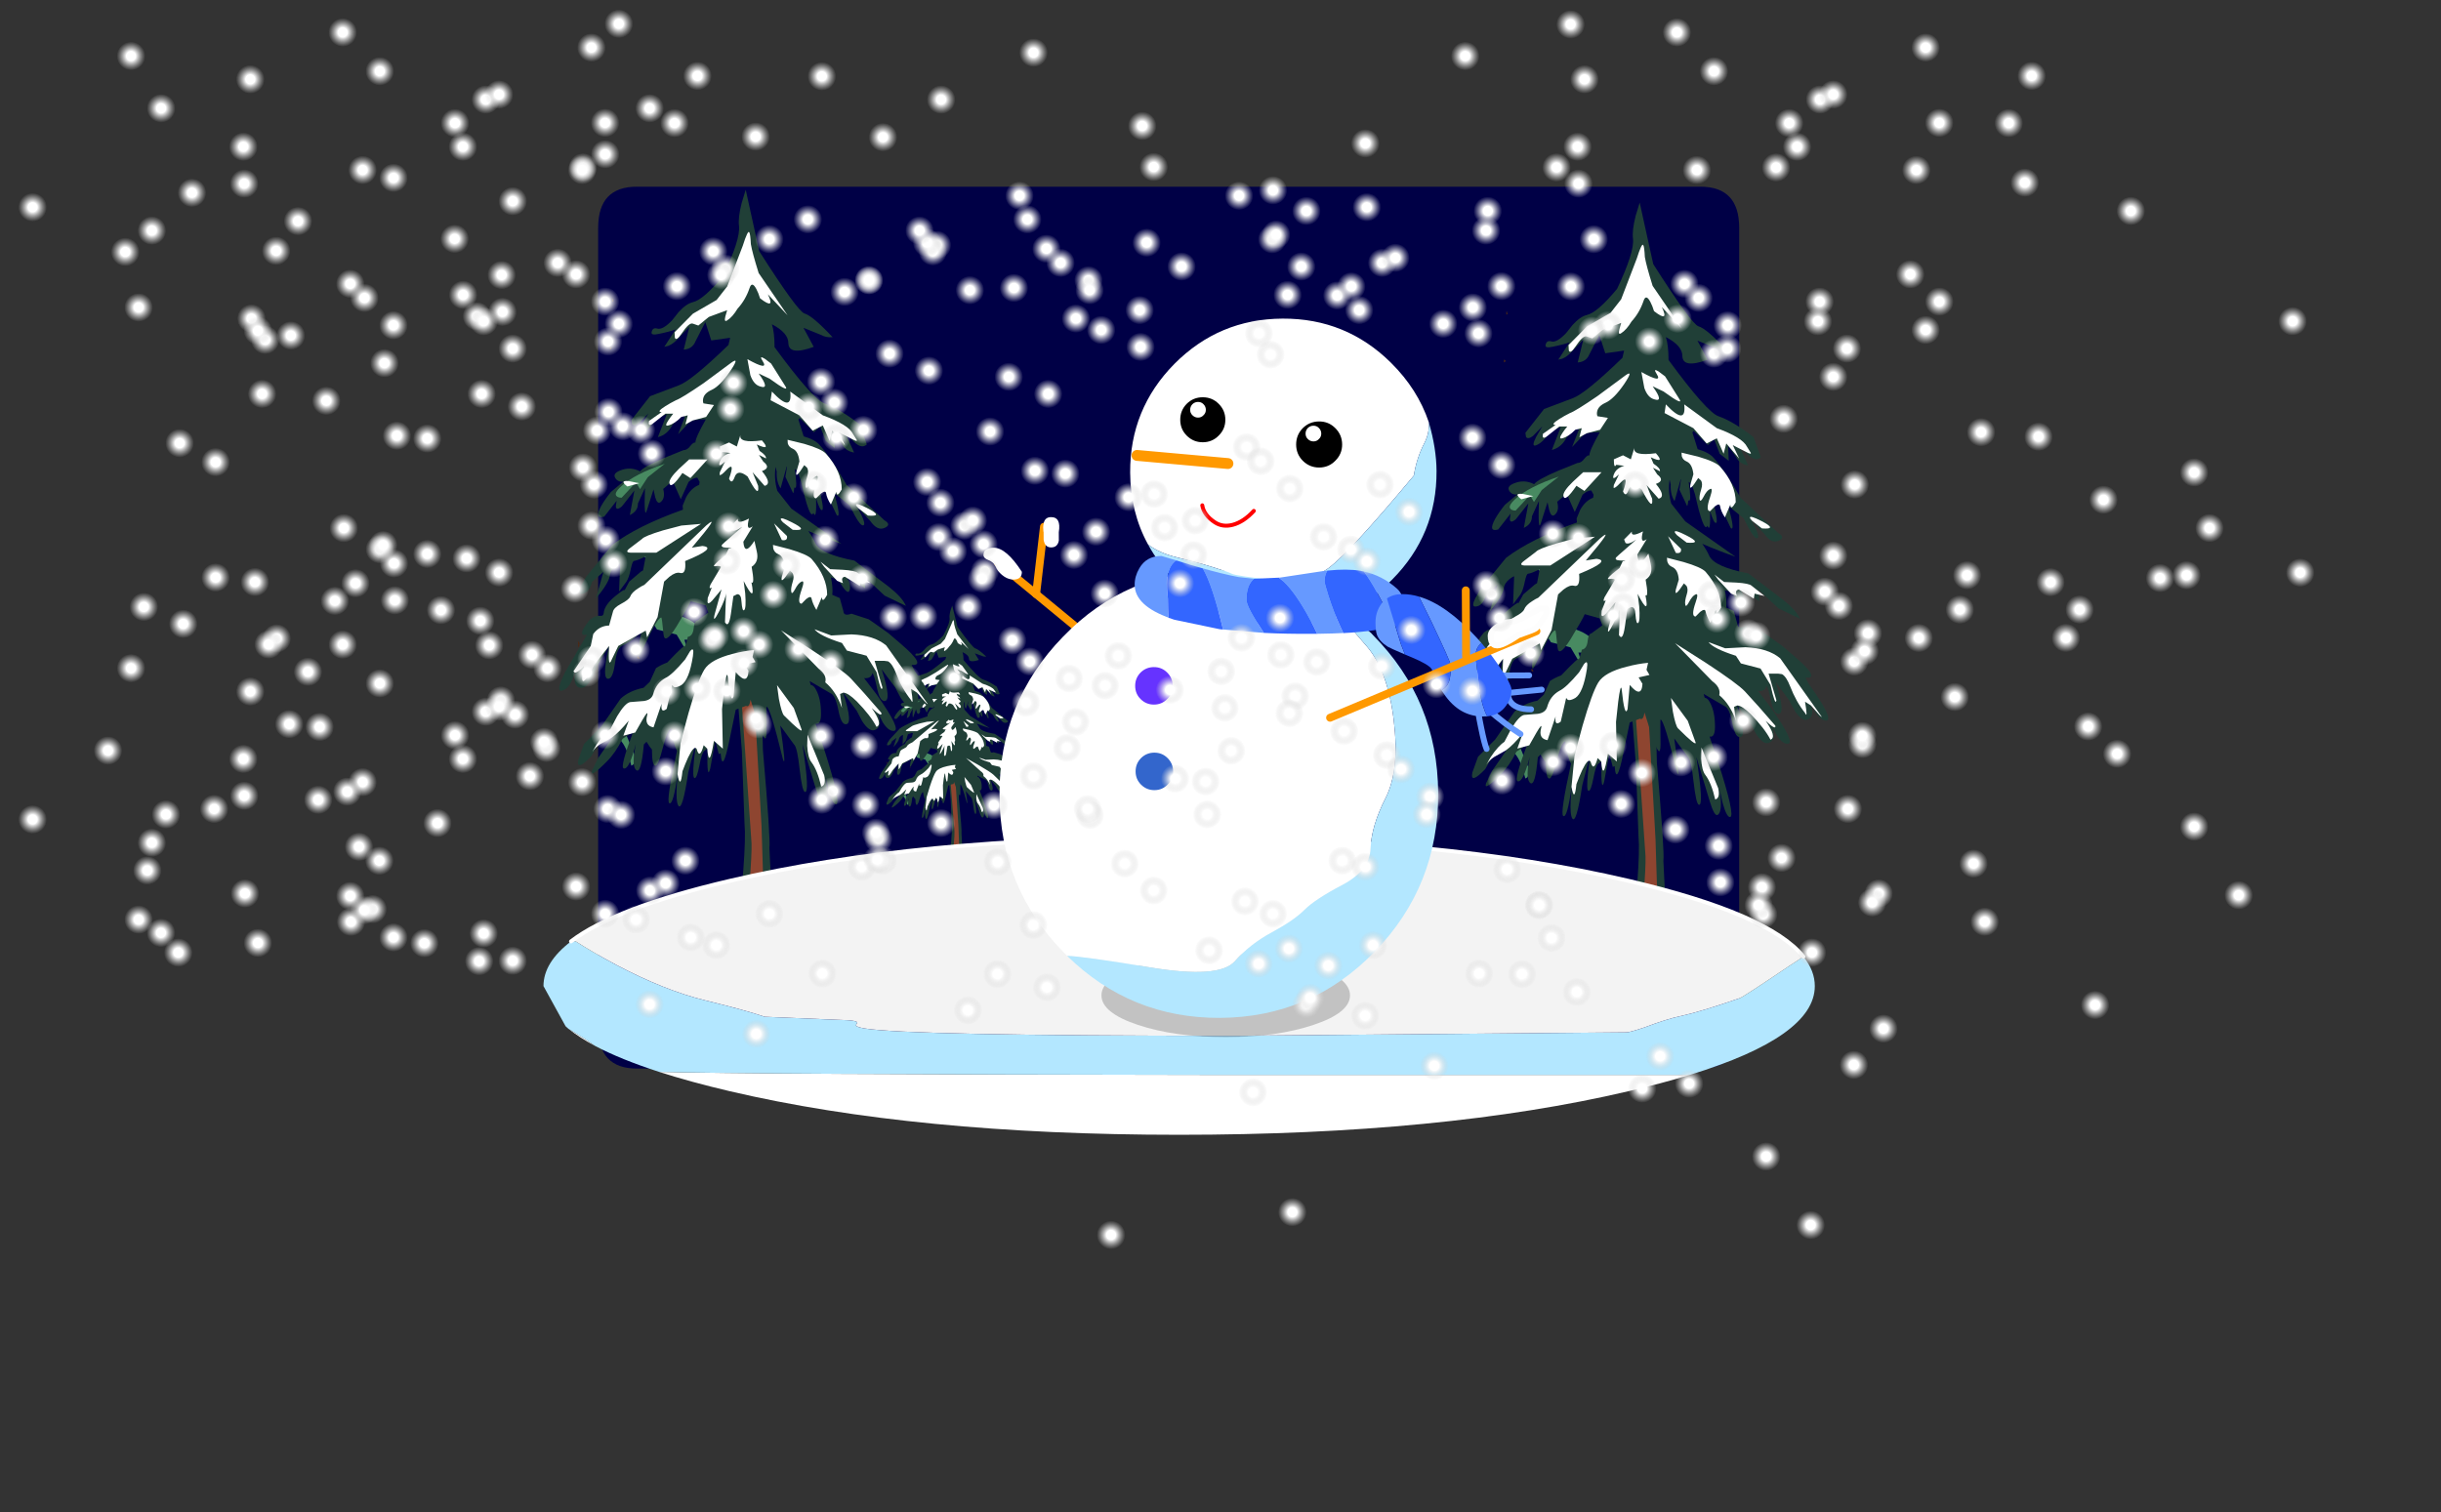 <?xml version="1.0" encoding="UTF-8" standalone="no"?>
<svg xmlns:xlink="http://www.w3.org/1999/xlink" height="2298.9px" width="3709.5px" xmlns="http://www.w3.org/2000/svg">
  <rect width="100%" height="100%" fill="#333333" stroke="none"/>
  <g transform="matrix(3.0, 0.0, 0.0, 3.0, 1780.05, 921.6)">
    <use height="446.85" transform="matrix(1.0, 0.0, 0.0, 1.0, -290.35, -212.6)" width="578.0" xlink:href="#shape0"/>
    <use height="394.45" transform="matrix(0.392, 0.0, 0.0, 0.346, -148.05, -0.35)" width="190.05" xlink:href="#shape1"/>
    <use height="394.45" transform="matrix(1.0, 0.0, 0.0, 1.0, -310.1, -211.05)" width="190.05" xlink:href="#shape1"/>
    <use height="394.45" transform="matrix(1.0, 0.0, 0.0, 1.0, 142.75, -204.55)" width="190.05" xlink:href="#shape1"/>
    <use height="151.7" transform="matrix(1.0, 0.0, 0.0, 1.0, -318.05, 116.1)" width="644.0" xlink:href="#shape2"/>
    <use height="354.15" transform="matrix(1, -0.005, 0.005, 1, -95.75, -145.0)" width="286.5" xlink:href="#sprite0"/>
    <use height="1546.75" transform="matrix(0.495, 0.0, 0.0, 0.495, -593.353, -307.176)" width="2495.85" xlink:href="#sprite1"/>
  </g>
  <defs>
    <g id="shape0" transform="matrix(1.0, 0.0, 0.0, 1.0, 290.35, 212.6)">
      <path d="M267.95 -212.6 Q287.65 -212.65 287.65 -191.8 L287.65 213.45 Q287.65 234.25 267.95 234.25 L-270.7 234.25 Q-290.35 234.25 -290.35 213.45 L-290.35 -191.8 Q-290.35 -212.65 -270.7 -212.6 L267.95 -212.6" fill="#000046" fill-rule="evenodd" stroke="none"/>
    </g>
    <g id="shape1" transform="matrix(1.0, 0.0, 0.0, 1.0, 0.0, 0.0)">
      <path d="M127.65 141.6 L130.65 143.95 Q133.8 146.55 134.1 148.15 134.65 150.65 131.6 150.1 L127.65 141.6" fill="#488a61" fill-rule="evenodd" stroke="none"/>
      <path d="M59.5 225.4 L49.55 222.8 47.1 219.0 Q35.6 215.3 33.15 212.05 L41.6 215.2 51.85 214.65 Q63.2 215.05 69.45 220.25 L90.5 249.85 Q90.5 250.55 84.9 244.15 L82.05 242.2 Q83.4 251.25 82.05 247.95 77.55 242.2 74.55 234.45 72.6 229.65 70.45 228.4 L68.5 228.0 63.45 228.0 67.55 241.55 Q67.0 244.8 64.55 233.9 L59.5 225.4" fill="#488a61" fill-rule="evenodd" stroke="none"/>
      <path d="M41.05 181.6 L47.35 181.85 Q53.75 182.25 55.0 183.5 L61.55 188.7 56.5 187.45 56.1 190.05 48.6 185.55 Q48.05 185.55 47.5 185.95 46.65 186.75 47.6 188.7 L44.6 187.45 38.05 180.35 36.15 177.75 41.05 181.6" fill="#488a61" fill-rule="evenodd" stroke="none"/>
      <path d="M29.6 265.45 L38.05 286.05 Q39.0 291.1 36.55 291.8 34.65 283.45 31.65 279.65 29.75 277.15 29.45 271.05 L29.6 265.45" fill="#488a61" fill-rule="evenodd" stroke="none"/>
      <path d="M97.05 126.55 Q97.6 122.7 97.2 112.75 96.25 68.9 99.65 73.0 103.05 77.1 104.85 121.2 L105.65 134.05 104.55 150.6 105.25 176.55 101.7 216.8 103.2 283.85 Q107.15 329.35 106.5 333.55 L108.95 383.95 Q108.65 387.65 106.05 390.1 100.9 394.9 89.0 388.35 95.15 334.25 93.9 321.4 L92.55 284.4 89.95 251.75 Q89.4 247.15 89.0 241.95 88.2 231.55 89.15 228.85 L91.85 213.0 Q93.25 181.6 92.95 174.35 L97.05 126.55" fill="#203f37" fill-rule="evenodd" stroke="none"/>
      <path d="M102.4 172.0 Q101.55 176.4 99.8 200.0 97.9 224.85 98.4 229.4 99.1 235.95 98.7 256.0 L102.5 322.35 Q103.75 363.35 103.9 364.3 105.55 371.25 105.25 380.4 105.0 392.45 100.05 394.05 95.4 395.45 93.8 392.0 L93.1 388.35 Q97.75 341.75 97.45 331.25 L91.05 239.2 93.8 222.95 95.3 171.5 97.2 147.45 Q98.3 146.2 99.25 132.85 100.2 120.95 100.05 116.85 L101.0 97.75 Q101.85 100.9 102.25 115.75 102.65 129.7 102.25 133.9 101.45 143.5 101.85 154.8 L102.4 172.0" fill="#8e4530" fill-rule="evenodd" stroke="none"/>
      <path d="M152.15 118.8 L155.85 129.05 Q152.55 132.05 147.5 125.65 L143.55 120.2 149.4 133.15 Q145.05 132.45 143.25 128.8 L139.3 123.3 139.6 130.85 135.05 127.3 132.2 119.9 129.05 122.9 121.8 115.65 Q121.55 116.35 121.15 116.35 L123.85 124.95 Q129.6 126.6 131.95 129.35 137.55 135.6 145.6 149.55 L164.7 167.45 Q168.65 169.75 164.7 171.4 161.15 172.9 157.6 167.85 L150.9 160.6 Q156.1 169.9 153.9 170.05 152.55 170.15 149.7 164.95 L147.1 159.9 139.3 153.65 Q143.0 166.75 140.65 164.95 L134.95 152.95 131.5 150.65 Q134.25 161.4 133.3 162.25 132.2 163.05 130.15 156.35 130.45 167.7 128.8 163.75 L128.65 164.0 Q126.9 167.3 122.5 147.75 L120.85 142.7 119.35 141.5 119.35 141.75 Q120.75 151.2 119.5 151.05 L119.1 150.9 Q118.7 155.15 118.15 152.95 L114.6 145.45 115.4 140.4 115.25 140.25 112.15 151.3 Q109.95 147.9 110.2 142.85 L109.65 140.4 Q108.7 146.4 110.5 152.55 L117.6 161.55 143.0 179.45 Q134.4 176.45 126.2 172.9 128.8 176.7 129.75 179.05 132.5 184.65 149.55 187.9 L167.15 201.3 Q173.85 206.6 175.65 210.85 L164.85 205.65 154.75 196.25 155.0 202.0 144.1 193.9 Q148.05 199.1 147.2 202.55 146.55 205.95 142.7 199.8 141.2 197.2 137.65 196.4 138.75 201.45 138.35 205.25 L142.15 206.9 143.95 213.45 Q144.1 216.3 148.05 214.8 L156.5 217.55 Q155.7 216.75 166.75 224.65 L172.9 229.95 Q186.4 241.45 178.5 240.75 L180.15 243.9 Q193.25 262.2 189.0 262.5 186.3 262.6 183.4 257.95 L181.1 253.35 Q183.4 260.85 179.2 262.05 176.6 262.75 173.05 257.55 L170.15 252.1 163.35 242.95 Q168.8 259.75 164.45 259.05 162.4 258.65 161.15 253.2 159.8 246.35 158.7 244.85 158.0 247.85 154.45 247.45 L160.75 255.65 Q173.7 273.95 169.5 274.2 166.75 274.35 163.9 269.85 L161.55 265.2 Q164.0 272.6 159.65 273.8 157.05 274.65 153.5 269.3 L150.65 263.85 143.8 254.7 Q149.25 271.5 144.9 270.8 142.7 270.55 141.35 263.3 139.85 255.9 137.4 255.1 L126.9 248.95 127.4 250.85 Q128.65 251.15 129.45 252.25 132.35 256.6 132.6 263.85 133.0 271.35 129.9 270.55 L134.1 283.1 Q143.15 311.25 140.25 311.35 138.6 311.5 136.55 304.4 L134.95 297.3 Q136.7 308.65 134.0 310.25 132.35 311.25 129.9 303.15 L123.2 280.9 Q127.15 306.3 124.4 305.1 123.05 304.55 121.8 293.6 120.6 282.4 118.95 281.05 L112.0 271.5 Q115.25 294.15 113.35 288.55 106.8 261.8 105.05 261.95 104.9 261.95 105.05 274.5 105.05 283.5 100.4 269.3 L96.95 258.4 Q96.3 262.5 94.65 261.5 L89.45 263.45 86.3 278.6 Q82.65 296.5 81.8 285.55 L80.85 285.95 79.1 279.15 76.5 293.35 Q74.85 299.6 75.1 284.2 76.1 282.3 73.5 284.35 72.25 285.3 71.0 291.85 69.8 298.0 68.7 298.1 67.35 298.4 68.3 288.95 L69.4 279.55 65.4 295.25 Q62.4 315.2 60.35 312.05 59.15 310.15 59.55 302.6 L60.1 295.5 Q57.8 312.2 55.75 310.8 54.1 309.75 59.7 284.35 57.9 281.2 56.8 273.0 L56.55 273.15 Q54.75 273.95 52.45 282.95 50.25 291.7 48.75 291.85 47.0 291.95 47.0 283.65 46.15 282.8 44.25 279.7 L42.9 281.05 Q41.55 296.35 38.95 294.0 37.3 292.5 37.85 286.5 L38.8 280.9 Q35.4 294.15 32.65 293.2 30.75 292.4 37.45 274.75 L32.1 278.2 Q28.55 285.3 24.2 289.65 15.3 298.65 16.65 294.3 L19.7 288.0 27.2 277.2 22.4 276.4 16.25 287.05 Q8.5 295.1 9.7 288.85 L12.6 280.8 21.3 272.05 31.15 257.85 Q35.5 253.85 42.75 252.35 L45.9 249.35 49.05 242.4 Q51.5 240.75 54.75 239.55 64.6 229.15 63.5 231.75 64.6 229.45 65.15 226.55 67.75 226.15 68.15 222.05 68.45 219.45 69.25 218.65 69.65 218.25 69.95 218.35 L75.55 214.25 74.3 210.7 66.65 208.55 Q65.85 210.7 59.55 221.1 53.4 231.05 52.85 225.2 52.05 216.75 51.75 216.75 50.15 216.85 46.3 224.65 L41.0 235.45 Q39.35 237.9 40.3 231.2 L41.65 223.95 Q36.45 229.0 31.7 231.2 29.25 232.3 28.3 239.8 27.3 247.2 25.15 247.75 22.55 248.4 23.5 240.75 24.05 235.85 25.15 231.75 L25.15 231.6 19.0 241.45 Q15.05 253.05 10.65 252.35 7.95 251.95 7.8 247.85 L8.2 243.9 Q5.35 253.6 0.95 253.85 -1.75 254.0 3.15 244.2 L14.1 225.45 Q10.1 226.3 12.45 222.2 13.65 220.15 15.6 217.8 18.45 215.65 20.9 215.9 22.4 216.05 22.55 214.55 22.95 210.3 28.55 205.8 34.3 201.15 32.8 203.6 L35.5 198.55 41.4 193.5 42.5 192.85 43.85 185.75 Q39.6 187.9 38.0 188.05 37.15 188.05 36.35 191.85 35.4 196.65 34.0 198.7 L30.35 203.6 30.9 189.3 Q29.65 189.85 28.4 190.9 25.95 192.95 25.7 195.3 25.3 199.1 18.6 207.15 L22.4 193.65 16.65 198.7 Q15.15 204.45 11.35 204.7 9.05 204.85 11.2 200.5 L13.8 195.95 26.8 180.0 Q39.6 170.3 62.7 162.1 L62.55 160.05 64.35 155.7 Q66.95 151.05 70.9 149.55 L71.15 148.05 69.95 145.85 Q67.75 146.0 65.55 148.05 L61.6 156.8 57.5 147.5 52.7 151.6 Q53.95 156.25 51.35 158.3 49.7 159.5 48.65 155.8 L47.8 151.85 44.4 162.5 Q42.9 167.3 43.45 151.2 L39.9 158.95 Q40.0 162.8 35.8 164.85 L38.1 152.4 31.85 160.35 Q28.95 162.9 28.7 160.45 L29.1 157.6 22.8 165.65 Q17.5 167.15 21.3 160.2 23.25 156.8 26.25 153.1 L32.5 147.9 Q29.65 148.2 28.4 146.0 27.05 143.8 30.75 142.3 36.05 140.1 41.0 142.7 42.9 140.25 53.15 135.9 L62.95 131.95 Q64.9 131.95 66.5 129.75 68.0 127.85 69.0 128.1 69.0 125.65 74.3 116.35 67.35 116.35 65.95 117.85 L60.25 123.85 63.65 115.15 62.0 113.35 57.35 119.25 Q54.75 124.15 50.0 125.35 L54.5 113.75 49.05 115.95 Q45.5 121.8 41.8 123.05 39.5 123.75 42.05 118.7 L45.2 113.35 40.45 118.25 Q37.85 120.2 36.9 118.7 L36.6 116.65 46.05 104.6 60.5 99.15 Q66.95 96.85 85.75 78.65 L86.6 75.0 77.05 76.35 74.05 67.05 69.0 76.9 Q67.45 80.7 63.1 81.0 L65.95 69.4 60.25 75.4 Q57.9 78.0 55.3 79.1 L53.25 79.6 59.0 70.75 Q56.3 71.85 50.4 73.05 46.3 74.0 46.85 72.0 47.4 69.65 49.7 70.35 52.45 71.15 57.25 66.1 L60.5 62.0 Q64.35 57.75 67.75 56.95 73.05 55.75 83.05 43.7 91.9 25.0 91.1 18.3 90.55 14.2 92.45 6.7 L94.5 0.0 101.35 31.15 Q120.85 61.75 124.3 62.7 128.4 63.9 138.5 74.7 135.2 75.0 132.75 73.6 L123.75 69.95 128.95 79.6 Q116.25 84.25 116.1 77.7 116.1 72.5 107.75 68.15 109.1 72.25 109.1 79.75 128.65 106.4 134.5 108.3 141.65 110.75 152.15 118.8" fill="#203f37" fill-rule="evenodd" stroke="none"/>
      <path d="M53.5 138.85 L44.9 145.65 40.95 151.7 38.9 148.25 31.65 156.05 Q30.0 156.05 29.2 155.35 27.4 153.85 31.65 150.05 38.2 144.05 53.5 138.85" fill="#488a61" fill-rule="evenodd" stroke="none"/>
      <path d="M9.65 231.3 L9.5 228.55 10.35 229.8 Q10.05 232.8 9.65 231.3" fill="#4c2815" fill-rule="evenodd" stroke="none"/>
      <path d="M25.75 80.8 L25.75 79.55 26.6 80.1 Q26.05 81.35 25.75 80.8" fill="#4c2815" fill-rule="evenodd" stroke="none"/>
      <path d="M27.0 56.75 Q26.75 55.65 27.15 55.0 L27.55 56.5 27.0 56.75" fill="#4c2815" fill-rule="evenodd" stroke="none"/>
      <path d="M40.0 236.35 L40.5 237.05 39.55 237.3 Q39.55 236.2 40.0 236.35" fill="#4c2815" fill-rule="evenodd" stroke="none"/>
      <path d="M39.9 237.35 Q39.9 237.1 40.6 237.1 40.6 238.3 39.9 237.35" fill="#4c2815" fill-rule="evenodd" stroke="none"/>
      <path d="M50.75 250.15 L51.6 251.1 50.5 250.7 50.75 250.15" fill="#4c2815" fill-rule="evenodd" stroke="none"/>
      <path d="M144.9 129.7 L138.35 122.05 137.0 127.25 133.55 119.45 128.4 122.05 121.7 114.3 107.1 106.65 107.75 102.25 Q118.3 113.45 117.05 102.25 L133.55 114.3 Q146.55 119.05 148.85 123.7 L150.8 126.85 Q151.05 127.8 148.3 126.3 L141.65 122.9 144.9 129.7 M140.4 153.05 L137.65 159.5 Q135.6 156.35 135.2 153.75 134.95 152.1 132.5 154.0 L130.15 156.35 Q127.7 156.35 130.15 149.25 131.8 144.3 130.15 145.15 128.5 145.8 126.75 149.25 125.25 152.1 124.85 150.45 124.55 148.85 125.65 145.3 126.6 142.4 125.5 140.75 L124.15 139.55 Q119.25 147.35 120.2 142.8 L121.7 137.65 Q121.15 132.45 118.3 131.2 116.35 130.4 115.8 128.5 L115.7 126.7 124.15 128.75 Q133.05 131.35 135.2 133.8 143.15 142.7 143.15 151.85 140.55 156.35 140.4 153.05 M155.95 161.25 Q164.85 165.75 156.4 165.1 L151.45 161.25 Q150.35 160.15 150.35 159.6 150.35 158.4 155.95 161.25 M152.3 200.7 L144.75 196.1 Q144.25 196.1 143.7 196.5 142.85 197.3 143.8 199.35 L140.8 198.15 134.25 191.05 132.35 188.45 137.25 192.25 143.55 192.55 Q149.95 192.95 151.2 194.15 L157.75 199.35 152.7 198.15 152.3 200.7 M170.7 245.1 Q168.8 240.2 166.6 238.95 L164.7 238.7 159.8 238.7 163.75 252.2 Q163.2 255.5 160.75 244.4 L155.7 236.1 145.75 233.5 143.25 229.65 Q131.8 226.0 129.35 222.7 L137.8 225.85 148.05 225.3 Q159.4 225.7 165.65 230.9 L186.7 260.55 Q186.7 261.2 181.25 254.8 L178.25 252.9 Q179.75 261.9 178.25 258.6 173.7 252.9 170.7 245.1 M142.3 255.5 L143.25 262.6 Q140.25 254.1 134.8 249.6 135.75 245.8 131.25 242.5 L112.4 223.25 127.85 233.1 Q144.1 243.75 147.8 247.7 153.8 254.1 163.2 265.05 163.75 267.65 158.3 262.6 164.15 270.9 160.75 272.15 157.75 266.4 150.8 259.3 146.4 254.95 143.95 254.8 L142.3 255.5 M40.6 148.7 L34.55 150.35 Q30.35 147.2 35.1 147.6 L40.6 148.7 M77.15 101.45 Q73.5 103.1 72.95 105.8 72.65 107.2 73.1 108.25 L78.4 109.1 74.45 115.1 67.75 116.85 63.95 118.9 65.15 114.3 61.9 115.1 Q58.45 118.65 55.2 119.45 53.15 120.0 55.35 116.75 56.3 115.25 57.8 113.45 L53.8 113.45 47.25 118.65 Q45.65 119.75 45.35 118.5 L45.5 117.15 51.9 112.65 Q49.05 112.65 53.8 109.65 56.15 108.15 59.15 106.65 61.9 105.7 73.1 98.05 L87.15 87.65 Q91.8 84.25 86.6 92.0 81.4 99.55 77.15 101.45 M104.1 85.6 L107.35 88.05 114.3 99.1 Q117.45 103.65 106.55 95.7 L101.05 93.1 Q107.1 101.45 101.75 99.65 98.5 98.7 96.85 93.95 L95.35 85.85 Q106.4 92.0 103.1 86.85 101.05 83.7 104.1 85.6 M99.85 50.25 Q97.65 46.15 96.45 49.8 94.4 55.85 90.4 60.2 87.85 64.45 85.1 66.2 83.45 67.3 84.15 64.3 L85.1 61.0 75.8 64.45 70.5 68.8 67.75 67.85 Q65.85 67.05 61.9 73.05 59.3 76.85 58.6 74.95 L58.45 72.2 67.75 62.8 79.75 55.85 85.1 49.0 93.0 28.4 Q95.6 20.2 96.3 21.55 96.85 22.35 97.1 27.55 97.8 31.8 101.05 42.2 L115.7 63.6 105.7 52.95 Q109.7 61.15 101.75 55.0 100.95 52.3 99.85 50.25 M75.15 136.65 L66.5 146.1 62.45 143.5 Q56.55 152.1 55.85 148.7 55.45 146.5 60.65 141.45 L65.85 136.65 75.15 136.65 M17.9 240.6 Q9.3 257.0 12.6 241.4 9.3 244.7 7.95 244.7 L7.25 244.0 16.0 231.15 17.25 225.15 Q20.25 220.95 25.3 220.8 L27.2 213.95 Q27.6 211.8 31.3 209.85 35.25 207.8 35.95 206.2 36.75 204.0 40.05 201.95 41.65 200.85 43.15 200.2 L74.45 170.15 Q82.5 163.3 67.2 181.35 L72.55 180.5 Q80.45 181.35 63.8 188.15 64.45 195.1 61.2 194.15 59.0 193.6 55.85 196.1 L53.15 198.55 49.85 216.55 44.55 226.8 43.85 223.4 29.95 231.15 26.65 238.0 Q24.6 243.2 25.3 231.15 L17.9 240.6 M102.7 127.0 Q107.65 132.6 100.1 129.05 L101.5 132.3 Q105.05 134.65 104.75 136.15 L101.2 134.35 103.4 137.75 Q107.5 140.9 102.7 142.55 108.05 148.95 104.1 150.05 L97.95 143.1 100.8 150.05 Q101.5 157.0 95.45 145.3 90.3 141.2 88.8 145.8 87.4 149.5 86.05 146.35 89.35 137.2 84.7 142.0 81.8 145.15 81.25 144.45 L81.4 143.1 84.0 137.75 Q80.05 141.45 81.4 137.75 82.25 135.45 84.55 134.2 85.8 133.55 86.75 133.4 L82.65 132.85 Q81.4 135.05 81.4 130.1 L86.05 128.05 90.0 130.1 91.8 124.25 Q90.85 128.6 102.7 127.0 M16.8 284.85 L19.0 281.0 Q22.7 275.4 25.95 273.25 L29.4 266.7 Q33.35 260.1 35.95 259.6 L42.9 259.05 Q46.85 258.5 47.7 255.35 49.2 250.0 53.8 247.4 57.25 245.8 63.8 238.0 L66.25 233.9 Q68.55 231.05 67.75 236.35 65.85 248.4 61.9 251.0 59.3 252.5 58.05 251.95 L57.25 251.0 54.5 263.0 Q51.25 265.6 51.9 260.4 L47.8 272.4 Q43.15 271.6 44.55 266.4 45.35 263.15 42.1 268.75 L38.55 275.0 32.5 276.65 35.25 269.0 Q30.45 274.85 26.65 277.6 L20.8 280.9 Q18.3 282.5 16.8 284.85 M118.3 172.3 L113.35 168.5 Q112.25 167.4 112.25 166.85 112.25 165.65 117.85 168.5 126.9 173.0 118.3 172.3 M112.8 177.5 L108.85 169.05 115.4 175.45 Q115.8 178.05 112.8 177.5 M108.45 181.75 L108.3 179.95 116.8 182.15 Q125.65 184.75 127.85 187.05 135.75 196.2 135.75 205.25 133.3 209.75 133.05 206.45 L130.3 212.9 Q128.4 209.75 127.85 207.15 127.55 205.5 125.1 207.4 L122.8 209.75 Q120.35 209.75 122.8 202.65 124.55 197.7 122.8 198.55 121.15 199.2 119.35 202.65 117.85 205.35 117.6 203.75 117.2 202.2 118.3 198.65 119.25 195.8 118.15 194.15 L116.9 192.95 Q111.85 200.7 112.8 196.1 L114.3 191.05 Q113.9 185.85 110.9 184.6 109.0 183.8 108.45 181.75 M125.65 281.7 L125.8 276.1 134.25 296.7 Q135.35 301.8 132.75 302.45 130.85 294.15 127.85 290.15 125.95 287.85 125.65 281.7 M111.3 257.95 L110.35 251.0 118.85 262.6 122.8 273.5 Q123.45 275.95 113.9 266.4 112.7 265.2 111.3 257.95 M73.2 281.45 Q71.15 288.95 69.65 283.35 68.45 281.15 65.3 287.7 63.8 291.0 62.45 294.65 61.45 304.35 59.95 296.05 L61.45 280.6 Q63.25 273.35 65.55 265.05 70.35 248.4 73.5 243.2 76.65 238.0 87.95 235.15 93.7 233.65 98.75 233.2 L97.95 236.75 99.45 239.35 93.95 240.6 95.9 243.85 Q95.45 251.5 89.45 244.4 L88.35 256.7 Q86.85 261.2 85.35 246.45 84.8 243.6 83.6 253.0 L82.5 263.15 82.9 283.2 78.4 279.25 Q75.95 294.15 75.0 283.2 L73.2 281.45 M61.9 170.15 L71.85 169.3 49.2 183.9 36.6 183.9 Q32.65 183.9 36.05 181.45 L41.95 176.95 Q43.15 175.45 52.6 172.6 L61.9 170.15 M96.15 166.6 Q94.4 173.25 98.05 170.55 L93.3 178.35 Q93.85 185.85 98.9 177.9 L100.1 183.25 Q101.35 188.55 97.5 191.05 99.15 200.3 97.4 198.95 99.7 210.4 93.45 198.25 L94.25 204.55 Q94.8 212.2 93.7 213.0 92.75 213.85 92.35 208.65 92.2 204.8 90.15 204.95 L88.25 205.9 87.0 214.8 Q85.9 222.45 84.0 219.15 L84.55 204.25 Q84.4 207.0 81.15 213.4 77.6 220.25 78.7 215.35 L82.25 202.5 77.45 208.25 Q75.4 210.4 75.15 208.9 L75.25 206.85 77.3 201.55 Q75.55 202.65 76.65 200.05 L81.95 191.15 Q81.7 190.35 78.95 190.75 77.3 191.05 80.6 188.15 L84.3 185.15 85.9 181.75 Q89.05 181.45 84.55 181.35 81.7 181.2 82.5 179.85 L84.0 178.45 92.75 170.8 Q88.65 173.55 87.3 172.45 L86.6 170.7 90.55 166.7 Q89.85 169.85 96.15 166.6" fill="#ffffff" fill-rule="evenodd" stroke="none"/>
    </g>
    <g id="shape2" transform="matrix(1.0, 0.0, 0.0, 1.0, 318.05, -116.1)">
      <path d="M-305.25 214.2 L-301.85 216.2 Q-296.55 219.35 -291.95 222.75 -299.8 218.55 -305.25 214.2 M-259.55 235.9 Q-214.75 237.15 20.45 237.45 L262.65 237.45 Q248.65 241.7 231.65 245.7 137.35 267.8 3.95 267.8 -129.45 267.8 -223.75 245.7 -243.8 241.0 -259.55 235.9" fill="#ffffff" fill-rule="evenodd" stroke="none"/>
      <path d="M-304.1 169.8 L-301.85 169.7 Q-293.45 175.15 -281.2 181.7 -256.7 194.65 -236.25 199.65 -215.1 204.85 -205.95 208.0 L-168.6 209.55 Q-158.2 209.75 -159.2 211.2 -159.85 212.15 -159.7 212.5 -159.2 213.25 -155.5 213.9 -133.15 217.6 31.55 217.65 L230.6 215.9 Q232.35 215.85 239.65 213.4 251.05 209.1 257.5 207.75 268.2 205.45 287.95 198.55 289.95 197.8 312.75 182.4 L320.2 177.55 Q325.95 184.7 325.95 192.45 325.95 218.0 262.65 237.45 L20.45 237.45 Q-214.75 237.15 -259.55 235.9 -279.0 229.6 -291.95 222.75 -296.55 219.35 -301.85 216.2 L-305.25 214.2 -305.35 214.15 -306.85 212.8 -318.05 192.45 Q-318.05 180.45 -304.1 169.8" fill="#b3e7ff" fill-rule="evenodd" stroke="none"/>
      <path d="M320.2 177.55 L312.75 182.4 Q289.95 197.8 287.95 198.55 268.2 205.45 257.5 207.75 251.05 209.1 239.65 213.4 232.35 215.85 230.6 215.9 L31.55 217.65 Q-133.15 217.6 -155.5 213.9 -159.2 213.25 -159.7 212.5 -159.85 212.15 -159.2 211.2 -158.2 209.75 -168.6 209.55 L-205.95 208.0 Q-215.1 204.85 -236.25 199.65 -256.7 194.65 -281.2 181.7 -293.45 175.15 -301.85 169.7 L-304.1 169.8 Q-281.8 152.75 -223.75 139.15 -129.45 117.05 3.95 117.1 137.35 117.05 231.65 139.15 302.6 155.75 320.2 177.55" fill="#f3f3f3" fill-rule="evenodd" stroke="none"/>
      <path d="M320.2 177.55 Q302.6 155.75 231.65 139.15 137.35 117.05 3.95 117.1 -129.45 117.05 -223.75 139.15 -281.8 152.75 -304.1 169.8" fill="none" stroke="#ffffff" stroke-linecap="round" stroke-linejoin="round" stroke-width="2.0"/>
      <path d="M72.05 212.1 Q53.65 218.3 27.55 218.3 1.5 218.3 -17.0 212.1 -35.4 205.95 -35.4 197.15 -35.4 188.4 -17.0 182.25 1.5 176.05 27.55 176.05 53.65 176.05 72.05 182.25 90.5 188.4 90.5 197.15 90.5 205.95 72.05 212.1" fill="#000000" fill-opacity="0.2" fill-rule="evenodd" stroke="none"/>
    </g>
    <g id="sprite0" transform="matrix(1.0, 0.0, 0.0, 1.0, 0.0, 0.0)">
      <use height="354.15" transform="matrix(1.0, 0.0, 0.0, 1.0, 0.0, 0.0)" width="286.5" xlink:href="#shape3"/>
    </g>
    <g id="shape3" transform="matrix(1.0, 0.0, 0.0, 1.0, 0.0, 0.0)">
      <path d="M7.25 122.95 L26.55 138.95 45.9 155.05" fill="none" stroke="#ff9900" stroke-linecap="round" stroke-linejoin="round" stroke-width="4.0"/>
      <path d="M26.55 138.95 L30.7 104.85" fill="none" stroke="#ff9900" stroke-linecap="round" stroke-linejoin="round" stroke-width="4.0"/>
      <path d="M179.4 145.65 Q180.25 149.0 182.0 152.0 182.85 153.45 193.65 165.95 204.45 178.4 207.4 203.75 210.35 229.05 203.05 243.2 195.8 257.35 195.35 268.55 194.95 279.8 181.05 287.05 167.15 294.25 161.75 299.6 156.35 304.95 145.2 310.9 134.05 316.8 126.2 325.6 118.25 334.35 83.65 328.45 49.0 322.55 41.35 322.35 L40.05 321.0 Q7.45 287.8 7.5 240.75 7.45 193.85 40.05 160.65 72.55 127.4 118.6 127.4 152.65 127.4 179.4 145.65" fill="#ffffff" fill-rule="evenodd" stroke="none"/>
      <path d="M179.4 145.65 L179.4 145.6 181.6 147.2 196.15 159.55 197.15 160.65 Q229.7 193.85 229.7 240.75 229.7 287.8 197.15 321.0 164.65 354.15 118.6 354.15 73.5 354.15 41.35 322.35 49.0 322.55 83.65 328.45 118.25 334.35 126.2 325.6 134.05 316.8 145.2 310.9 156.35 304.95 161.75 299.6 167.15 294.25 181.05 287.05 194.95 279.8 195.35 268.55 195.8 257.35 203.05 243.2 210.35 229.05 207.4 203.75 204.45 178.4 193.65 165.95 182.85 153.45 182.0 152.0 180.25 149.0 179.4 145.65" fill="#b3e7ff" fill-rule="evenodd" stroke="none"/>
      <path d="M83.35 114.05 Q74.5 97.7 74.5 77.6 74.5 45.45 97.15 22.7 119.9 0.0 152.1 0.0 184.3 0.0 206.95 22.7 220.35 36.1 225.9 52.85 226.25 58.25 223.75 63.15 219.65 70.85 218.2 79.85 186.65 117.3 175.65 125.85 164.65 134.35 146.2 132.35 127.75 130.25 125.65 129.1 124.25 128.3 115.95 125.7 107.7 123.05 98.3 120.8 88.95 118.5 83.35 114.05" fill="#ffffff" fill-rule="evenodd" stroke="none"/>
      <path d="M225.9 52.85 Q229.7 66.2 229.7 77.6 229.7 109.8 206.95 132.5 184.3 155.25 152.1 155.25 119.9 155.25 97.15 132.5 88.6 123.9 83.35 114.05 88.95 118.5 98.3 120.8 107.7 123.05 115.95 125.7 124.25 128.3 125.65 129.1 127.75 130.25 146.2 132.35 164.65 134.35 175.65 125.85 186.65 117.3 218.2 79.85 219.65 70.85 223.75 63.15 226.25 58.25 225.9 52.85" fill="#b3e7ff" fill-rule="evenodd" stroke="none"/>
      <path d="M78.0 68.95 L124.05 73.3" fill="none" stroke="#ff9900" stroke-linecap="round" stroke-linejoin="round" stroke-width="5.5"/>
      <path d="M94.45 151.55 Q76.5 145.1 76.5 134.5 76.5 130.2 78.9 126.15 82.5 119.95 90.1 119.95 L97.65 122.25 Q94.35 124.5 93.35 129.4 92.75 132.35 92.9 136.45 L93.3 141.55 Q93.3 147.4 93.55 151.3 L94.45 151.55 M109.1 125.8 Q121.55 129.4 129.15 130.85 L137.0 131.75 Q133.1 134.85 133.1 142.5 133.1 145.95 141.65 158.9 L141.85 159.2 119.35 157.2 121.15 157.4 Q116.05 135.15 111.05 126.35 L109.1 125.8 M149.5 131.25 L150.25 131.2 171.1 128.15 174.15 127.8 Q172.7 130.1 172.7 133.3 172.7 134.3 174.7 140.75 177.25 148.85 180.4 155.8 L182.1 159.5 Q200.2 158.6 207.6 155.9 198.75 136.5 192.65 128.4 L192.35 128.3 Q201.9 130.35 209.4 137.15 212.8 140.2 212.8 146.3 L213.1 150.5 Q212.85 153.15 209.75 154.9 201.35 159.55 168.8 159.8 165.65 152.8 161.55 145.95 154.9 134.95 149.5 131.25" fill="#6699ff" fill-rule="evenodd" stroke="none"/>
      <path d="M97.65 122.25 L104.3 124.35 104.7 124.5 109.1 125.8 111.05 126.35 Q116.05 135.15 121.15 157.4 L119.35 157.2 96.5 152.3 95.2 151.85 94.45 151.55 93.55 151.3 Q93.3 147.4 93.3 141.55 L92.9 136.45 Q92.75 132.35 93.35 129.4 94.35 124.5 97.65 122.25 M137.0 131.75 L149.5 131.25 Q154.9 134.95 161.55 145.95 165.65 152.8 168.8 159.8 L165.9 159.8 Q152.95 159.8 141.85 159.2 L141.65 158.9 Q133.1 145.95 133.1 142.5 133.1 134.85 137.0 131.75 M174.15 127.8 Q184.05 126.8 191.05 128.0 L191.35 128.1 192.35 128.3 192.65 128.4 Q198.75 136.5 207.6 155.9 200.2 158.6 182.1 159.5 L180.4 155.8 Q177.25 148.85 174.7 140.75 172.7 134.3 172.7 133.3 172.7 130.1 174.15 127.8" fill="#3366ff" fill-rule="evenodd" stroke="none"/>
      <path d="M263.5 183.25 Q265.15 192.45 266.3 194.35 268.95 198.6 277.0 198.6" fill="none" stroke="#6699ff" stroke-linecap="round" stroke-linejoin="round" stroke-width="3.0"/>
      <path d="M263.5 190.45 L282.4 188.65" fill="none" stroke="#6699ff" stroke-linecap="round" stroke-linejoin="round" stroke-width="3.0"/>
      <path d="M255.25 198.6 Q263.65 206.0 271.55 211.1" fill="none" stroke="#6699ff" stroke-linecap="round" stroke-linejoin="round" stroke-width="3.0"/>
      <path d="M249.85 195.8 Q249.85 199.0 251.6 207.6 253.25 215.95 254.35 218.55" fill="none" stroke="#6699ff" stroke-linecap="round" stroke-linejoin="round" stroke-width="3.0"/>
      <path d="M259.8 181.4 L276.1 181.4" fill="none" stroke="#6699ff" stroke-linecap="round" stroke-linejoin="round" stroke-width="3.0"/>
      <path d="M220.5 141.2 Q234.25 145.25 249.65 162.2 L251.95 164.8 Q249.0 167.25 249.0 171.75 L250.9 189.1 Q252.4 197.8 254.75 202.05 L252.6 202.1 Q240.65 202.1 232.9 190.6 L231.65 188.7 Q234.4 187.35 235.55 184.1 236.4 181.65 236.4 176.05 236.4 174.6 226.55 153.6 L220.5 141.2 M213.25 170.5 Q205.75 167.25 204.6 166.55 200.4 163.9 199.1 160.5 198.4 158.5 198.4 154.25 198.4 149.4 200.85 145.6 202.2 143.35 204.25 142.05 L211.2 165.25 213.25 170.5" fill="#6699ff" fill-rule="evenodd" stroke="none"/>
      <path d="M204.25 142.05 Q207.4 139.9 212.0 139.9 216.2 139.9 220.5 141.2 L226.55 153.6 Q236.4 174.6 236.4 176.05 236.4 181.65 235.55 184.1 234.4 187.35 231.65 188.7 L230.85 187.35 228.65 182.75 228.5 182.4 226.75 178.0 Q225.25 175.6 216.75 172.0 L216.4 171.85 214.75 171.15 213.25 170.5 211.2 165.25 204.25 142.05 M251.95 164.8 Q257.7 171.6 262.25 178.7 267.1 186.25 267.1 188.6 267.1 192.95 264.25 196.8 260.95 201.4 254.75 202.05 252.4 197.8 250.9 189.1 L249.0 171.75 Q249.0 167.25 251.95 164.8" fill="#3366ff" fill-rule="evenodd" stroke="none"/>
      <path d="M175.15 202.35 Q227.55 180.65 279.9 159.0" fill="none" stroke="#ff9900" stroke-linecap="round" stroke-linejoin="round" stroke-width="4.0"/>
      <path d="M244.2 171.6 L244.2 138.15" fill="none" stroke="#ff9900" stroke-linecap="round" stroke-linejoin="round" stroke-width="4.0"/>
      <path d="M92.7 192.45 Q89.95 195.25 86.0 195.25 82.05 195.25 79.25 192.45 76.5 189.75 76.5 185.75 76.5 181.8 79.25 179.0 82.05 176.25 86.0 176.25 89.95 176.25 92.7 179.0 95.5 181.8 95.5 185.75 95.5 189.75 92.7 192.45" fill="#6633ff" fill-rule="evenodd" stroke="none"/>
      <path d="M79.25 222.35 Q82.05 219.6 86.0 219.6 89.95 219.6 92.7 222.35 95.5 225.15 95.5 229.1 95.5 233.05 92.7 235.8 89.95 238.6 86.0 238.6 82.05 238.6 79.25 235.8 76.5 233.05 76.5 229.1 76.5 225.15 79.25 222.35" fill="#3366cc" fill-rule="evenodd" stroke="none"/>
      <path d="M178.5 72.1 Q175.15 75.55 170.3 75.55 165.45 75.55 162.0 72.1 158.65 68.7 158.65 63.9 158.65 59.05 162.0 55.6 165.45 52.2 170.3 52.2 175.15 52.2 178.5 55.6 181.95 59.05 181.95 63.9 181.95 68.7 178.5 72.1" fill="#000000" fill-rule="evenodd" stroke="none"/>
      <path d="M170.2 61.1 Q169.1 62.3 167.45 62.3 165.8 62.3 164.6 61.1 163.45 60.0 163.45 58.35 163.45 56.7 164.6 55.5 165.8 54.35 167.45 54.35 169.1 54.35 170.2 55.5 171.4 56.7 171.4 58.35 171.4 60.0 170.2 61.1" fill="#ffffff" fill-rule="evenodd" stroke="none"/>
      <path d="M119.45 59.1 Q116.15 62.45 111.4 62.45 106.65 62.45 103.3 59.1 100.0 55.8 100.0 51.05 100.0 46.3 103.3 42.95 106.65 39.65 111.4 39.65 116.15 39.65 119.45 42.95 122.85 46.3 122.85 51.05 122.85 55.8 119.45 59.1" fill="#000000" fill-rule="evenodd" stroke="none"/>
      <path d="M111.8 48.75 Q110.7 49.95 109.05 49.95 107.4 49.95 106.2 48.75 105.05 47.65 105.05 46.0 105.05 44.35 106.2 43.15 107.4 42.0 109.05 42.0 110.7 42.0 111.8 43.15 113.0 44.35 113.0 46.0 113.0 47.65 111.8 48.75" fill="#ffffff" fill-rule="evenodd" stroke="none"/>
      <path d="M285.0 147.55 L285.0 150.15 Q282.35 154.75 279.95 157.25 279.2 158.05 275.8 159.2 L270.7 161.0 Q265.8 164.3 262.6 165.55 256.7 167.85 256.7 161.3 256.7 158.7 260.65 156.3 264.05 154.3 266.45 154.3 268.95 154.3 274.0 151.7 276.75 150.35 281.7 147.55 L285.0 147.55" fill="#ffffff" fill-rule="evenodd" stroke="none"/>
      <path d="M285.0 147.55 L285.0 150.15 Q282.35 154.75 279.95 157.25 279.2 158.05 275.8 159.2 L270.7 161.0 Q265.8 164.3 262.6 165.55 256.7 167.85 256.7 161.3 256.7 158.7 260.65 156.3 264.05 154.3 266.45 154.3 268.95 154.3 274.0 151.7 276.75 150.35 281.7 147.55 L285.0 147.55 Z" fill="none" stroke="#fdfdfd" stroke-linecap="round" stroke-linejoin="round" stroke-width="3.0"/>
      <path d="M34.3 115.35 Q31.05 115.35 30.5 111.45 L30.5 107.6 30.4 107.15 Q30.15 105.15 30.5 103.45 31.05 100.0 34.3 100.0 39.5 100.0 38.2 107.65 L38.2 111.9 Q37.55 115.35 34.3 115.35" fill="#ffffff" fill-rule="evenodd" stroke="none"/>
      <path d="M19.4 127.65 Q19.4 131.55 15.05 131.55 L14.05 131.45 Q11.6 131.1 9.3 129.15 7.0 127.2 6.15 125.05 5.2 122.7 2.4 121.6 0.0 120.65 0.0 119.1 0.0 115.35 5.15 115.35 11.55 115.35 19.4 127.65" fill="#ffffff" fill-rule="evenodd" stroke="none"/>
      <path d="M110.95 94.4 Q111.65 99.35 117.35 103.1 121.25 105.65 126.35 104.35 131.9 102.9 137.05 97.35" fill="none" stroke="#ff0000" stroke-linecap="round" stroke-linejoin="round" stroke-width="2.0"/>
    </g>
    <g id="sprite1" transform="matrix(1.0, 0.0, 0.0, 1.0, 856.75, 567.85)">
      <use height="29.0" transform="matrix(1.0, 0.0, 0.0, 1.0, 18.0, -295.5)" width="29.0" xlink:href="#sprite2"/>
      <use height="29.0" transform="matrix(1.0, 0.0, 0.0, 1.0, 635.55, 124.85)" width="29.0" xlink:href="#sprite2"/>
      <use height="29.0" transform="matrix(1.0, 0.0, 0.0, 1.0, 250.4, -38.15)" width="29.0" xlink:href="#sprite2"/>
      <use height="29.0" transform="matrix(1.0, 0.0, 0.0, 1.0, 141.9, -140.7)" width="29.0" xlink:href="#sprite2"/>
      <use height="29.0" transform="matrix(1.0, 0.0, 0.0, 1.0, -220.45, 82.65)" width="29.0" xlink:href="#sprite2"/>
      <use height="29.0" transform="matrix(1.0, 0.0, 0.0, 1.0, 32.35, 298.65)" width="29.0" xlink:href="#sprite2"/>
      <use height="29.0" transform="matrix(1.0, 0.0, 0.0, 1.0, 388.7, 186.15)" width="29.0" xlink:href="#sprite2"/>
      <use height="29.0" transform="matrix(1.0, 0.0, 0.0, 1.0, 105.15, 111.65)" width="29.0" xlink:href="#sprite2"/>
      <use height="29.0" transform="matrix(1.0, 0.0, 0.0, 1.0, -537.3, -172.15)" width="29.0" xlink:href="#sprite2"/>
      <use height="29.0" transform="matrix(1.0, 0.0, 0.0, 1.0, -274.7, -103.9)" width="29.0" xlink:href="#sprite2"/>
      <use height="29.0" transform="matrix(1.0, 0.0, 0.0, 1.0, -238.0, -250.95)" width="29.0" xlink:href="#sprite2"/>
      <use height="29.0" transform="matrix(1.0, 0.0, 0.0, 1.0, -406.0, -337.95)" width="29.0" xlink:href="#sprite2"/>
      <use height="29.0" transform="matrix(1.0, 0.0, 0.0, 1.0, -588.05, 71.15)" width="29.0" xlink:href="#sprite2"/>
      <use height="29.0" transform="matrix(1.0, 0.0, 0.0, 1.0, -483.05, 298.65)" width="29.0" xlink:href="#sprite2"/>
      <use height="29.0" transform="matrix(1.0, 0.0, 0.0, 1.0, -249.45, 245.65)" width="29.0" xlink:href="#sprite2"/>
      <use height="29.0" transform="matrix(1.0, 0.0, 0.0, 1.0, -420.0, 42.15)" width="29.0" xlink:href="#sprite2"/>
      <use height="29.0" transform="matrix(1.0, 0.0, 0.0, 1.0, 32.35, -441.95)" width="29.0" xlink:href="#sprite2"/>
      <use height="29.0" transform="matrix(1.0, 0.0, 0.0, 1.0, 511.2, -19.9)" width="29.0" xlink:href="#sprite2"/>
      <use height="29.0" transform="matrix(1.0, 0.0, 0.0, 1.0, 605.7, -250.95)" width="29.0" xlink:href="#sprite2"/>
      <use height="29.0" transform="matrix(1.0, 0.0, 0.0, 1.0, 497.2, -279.95)" width="29.0" xlink:href="#sprite2"/>
      <use height="29.0" transform="matrix(1.0, 0.0, 0.0, 1.0, 242.65, -295.5)" width="29.0" xlink:href="#sprite2"/>
      <use height="29.0" transform="matrix(1.0, 0.0, 0.0, 1.0, 721.65, -411.0)" width="29.0" xlink:href="#sprite2"/>
      <use height="29.0" transform="matrix(1.0, 0.0, 0.0, 1.0, 1339.2, 9.35)" width="29.0" xlink:href="#sprite2"/>
      <use height="29.0" transform="matrix(1.0, 0.0, 0.0, 1.0, 954.05, -153.65)" width="29.0" xlink:href="#sprite2"/>
      <use height="29.0" transform="matrix(1.0, 0.0, 0.0, 1.0, 845.55, -256.2)" width="29.0" xlink:href="#sprite2"/>
      <use height="29.0" transform="matrix(1.0, 0.0, 0.0, 1.0, 483.2, -32.85)" width="29.0" xlink:href="#sprite2"/>
      <use height="29.0" transform="matrix(1.0, 0.0, 0.0, 1.0, 736.0, 183.15)" width="29.0" xlink:href="#sprite2"/>
      <use height="29.0" transform="matrix(1.0, 0.0, 0.0, 1.0, 1092.35, 70.65)" width="29.0" xlink:href="#sprite2"/>
      <use height="29.0" transform="matrix(1.0, 0.0, 0.0, 1.0, 808.8, -3.85)" width="29.0" xlink:href="#sprite2"/>
      <use height="29.0" transform="matrix(1.0, 0.0, 0.0, 1.0, 166.35, -287.65)" width="29.0" xlink:href="#sprite2"/>
      <use height="29.0" transform="matrix(1.0, 0.0, 0.0, 1.0, 428.95, -219.4)" width="29.0" xlink:href="#sprite2"/>
      <use height="29.0" transform="matrix(1.0, 0.0, 0.0, 1.0, 465.65, -366.45)" width="29.0" xlink:href="#sprite2"/>
      <use height="29.0" transform="matrix(1.0, 0.0, 0.0, 1.0, 297.65, -453.45)" width="29.0" xlink:href="#sprite2"/>
      <use height="29.0" transform="matrix(1.0, 0.0, 0.0, 1.0, 115.6, -44.35)" width="29.0" xlink:href="#sprite2"/>
      <use height="29.0" transform="matrix(1.0, 0.0, 0.0, 1.0, 220.6, 183.15)" width="29.0" xlink:href="#sprite2"/>
      <use height="29.0" transform="matrix(1.0, 0.0, 0.0, 1.0, 454.2, 130.15)" width="29.0" xlink:href="#sprite2"/>
      <use height="29.0" transform="matrix(1.0, 0.0, 0.0, 1.0, 283.65, -73.35)" width="29.0" xlink:href="#sprite2"/>
      <use height="29.0" transform="matrix(1.0, 0.0, 0.0, 1.0, 736.0, -557.45)" width="29.0" xlink:href="#sprite2"/>
      <use height="29.0" transform="matrix(1.0, 0.0, 0.0, 1.0, 1214.85, -135.4)" width="29.0" xlink:href="#sprite2"/>
      <use height="29.0" transform="matrix(1.0, 0.0, 0.0, 1.0, 1309.35, -366.45)" width="29.0" xlink:href="#sprite2"/>
      <use height="29.0" transform="matrix(1.0, 0.0, 0.0, 1.0, 1200.85, -395.45)" width="29.0" xlink:href="#sprite2"/>
      <use height="29.0" transform="matrix(1.0, 0.0, 0.0, 1.0, 946.3, -411.0)" width="29.0" xlink:href="#sprite2"/>
      <use height="29.0" transform="matrix(1.0, 0.0, 0.0, 1.0, 1159.8, 361.15)" width="29.0" xlink:href="#sprite2"/>
      <use height="29.0" transform="matrix(1.0, 0.0, 0.0, 1.0, 1051.3, 332.15)" width="29.0" xlink:href="#sprite2"/>
      <use height="29.0" transform="matrix(1.0, 0.0, 0.0, 1.0, 983.05, 392.7)" width="29.0" xlink:href="#sprite2"/>
      <use height="29.0" transform="matrix(1.0, 0.0, 0.0, 1.0, 1019.75, 245.65)" width="29.0" xlink:href="#sprite2"/>
      <use height="29.0" transform="matrix(1.0, 0.0, 0.0, 1.0, 642.4, 414.15)" width="29.0" xlink:href="#sprite2"/>
      <use height="29.0" transform="matrix(1.0, 0.0, 0.0, 1.0, 533.9, 385.15)" width="29.0" xlink:href="#sprite2"/>
      <use height="29.0" transform="matrix(1.0, 0.0, 0.0, 1.0, 465.65, 445.7)" width="29.0" xlink:href="#sprite2"/>
      <use height="29.0" transform="matrix(1.0, 0.0, 0.0, 1.0, 502.35, 298.65)" width="29.0" xlink:href="#sprite2"/>
      <use height="29.0" transform="matrix(1.0, 0.0, 0.0, 1.0, -29.75, 414.15)" width="29.0" xlink:href="#sprite2"/>
      <use height="29.0" transform="matrix(1.0, 0.0, 0.0, 1.0, -138.25, 385.15)" width="29.0" xlink:href="#sprite2"/>
      <use height="29.0" transform="matrix(1.0, 0.0, 0.0, 1.0, -206.5, 445.7)" width="29.0" xlink:href="#sprite2"/>
      <use height="29.0" transform="matrix(1.0, 0.0, 0.0, 1.0, -169.8, 298.65)" width="29.0" xlink:href="#sprite2"/>
      <use height="29.0" transform="matrix(1.0, 0.0, 0.0, 1.0, -512.05, 361.15)" width="29.0" xlink:href="#sprite2"/>
      <use height="29.0" transform="matrix(1.0, 0.0, 0.0, 1.0, -620.55, 332.15)" width="29.0" xlink:href="#sprite2"/>
      <use height="29.0" transform="matrix(1.0, 0.0, 0.0, 1.0, -688.8, 392.7)" width="29.0" xlink:href="#sprite2"/>
      <use height="29.0" transform="matrix(1.0, 0.0, 0.0, 1.0, -652.1, 245.65)" width="29.0" xlink:href="#sprite2"/>
      <use height="29.0" transform="matrix(1.0, 0.0, 0.0, 1.0, -566.3, -356.05)" width="29.0" xlink:href="#sprite2"/>
      <use height="29.0" transform="matrix(1.0, 0.0, 0.0, 1.0, -674.8, -385.05)" width="29.0" xlink:href="#sprite2"/>
      <use height="29.0" transform="matrix(1.0, 0.0, 0.0, 1.0, -743.05, -324.5)" width="29.0" xlink:href="#sprite2"/>
      <use height="29.0" transform="matrix(1.0, 0.0, 0.0, 1.0, -706.35, -471.55)" width="29.0" xlink:href="#sprite2"/>
      <use height="29.0" transform="matrix(1.0, 0.0, 0.0, 1.0, -97.95, -442.55)" width="29.0" xlink:href="#sprite2"/>
      <use height="29.0" transform="matrix(1.0, 0.0, 0.0, 1.0, -206.45, -471.55)" width="29.0" xlink:href="#sprite2"/>
      <use height="29.0" transform="matrix(1.0, 0.0, 0.0, 1.0, -274.7, -411.0)" width="29.0" xlink:href="#sprite2"/>
      <use height="29.0" transform="matrix(1.0, 0.0, 0.0, 1.0, -238.0, -558.05)" width="29.0" xlink:href="#sprite2"/>
      <use height="29.0" transform="matrix(1.0, 0.0, 0.0, 1.0, 172.05, -382.05)" width="29.0" xlink:href="#sprite2"/>
      <use height="29.0" transform="matrix(1.0, 0.0, 0.0, 1.0, 789.6, 38.3)" width="29.0" xlink:href="#sprite2"/>
      <use height="29.0" transform="matrix(1.0, 0.0, 0.0, 1.0, 404.45, -124.7)" width="29.0" xlink:href="#sprite2"/>
      <use height="29.0" transform="matrix(1.0, 0.0, 0.0, 1.0, 295.95, -227.25)" width="29.0" xlink:href="#sprite2"/>
      <use height="29.0" transform="matrix(1.0, 0.0, 0.0, 1.0, -66.4, -3.9)" width="29.0" xlink:href="#sprite2"/>
      <use height="29.0" transform="matrix(1.0, 0.0, 0.0, 1.0, 186.4, 212.1)" width="29.0" xlink:href="#sprite2"/>
      <use height="29.0" transform="matrix(1.0, 0.0, 0.0, 1.0, 542.75, 99.6)" width="29.0" xlink:href="#sprite2"/>
      <use height="29.0" transform="matrix(1.0, 0.0, 0.0, 1.0, 259.2, 25.1)" width="29.0" xlink:href="#sprite2"/>
      <use height="29.0" transform="matrix(1.0, 0.0, 0.0, 1.0, -383.25, -258.7)" width="29.0" xlink:href="#sprite2"/>
      <use height="29.0" transform="matrix(1.0, 0.0, 0.0, 1.0, -120.65, -190.45)" width="29.0" xlink:href="#sprite2"/>
      <use height="29.0" transform="matrix(1.0, 0.0, 0.0, 1.0, -83.95, -337.5)" width="29.0" xlink:href="#sprite2"/>
      <use height="29.0" transform="matrix(1.0, 0.0, 0.0, 1.0, -251.95, -424.5)" width="29.0" xlink:href="#sprite2"/>
      <use height="29.0" transform="matrix(1.0, 0.0, 0.0, 1.0, -434.0, -15.4)" width="29.0" xlink:href="#sprite2"/>
      <use height="29.0" transform="matrix(1.0, 0.0, 0.0, 1.0, -329.0, 212.1)" width="29.0" xlink:href="#sprite2"/>
      <use height="29.0" transform="matrix(1.0, 0.0, 0.0, 1.0, -95.4, 159.1)" width="29.0" xlink:href="#sprite2"/>
      <use height="29.0" transform="matrix(1.0, 0.0, 0.0, 1.0, -265.95, -44.4)" width="29.0" xlink:href="#sprite2"/>
      <use height="29.0" transform="matrix(1.0, 0.0, 0.0, 1.0, 186.4, -528.5)" width="29.0" xlink:href="#sprite2"/>
      <use height="29.0" transform="matrix(1.0, 0.0, 0.0, 1.0, 665.25, -106.45)" width="29.0" xlink:href="#sprite2"/>
      <use height="29.0" transform="matrix(1.0, 0.0, 0.0, 1.0, 759.75, -337.5)" width="29.0" xlink:href="#sprite2"/>
      <use height="29.0" transform="matrix(1.0, 0.0, 0.0, 1.0, 651.25, -366.5)" width="29.0" xlink:href="#sprite2"/>
      <use height="29.0" transform="matrix(1.0, 0.0, 0.0, 1.0, 396.7, -382.05)" width="29.0" xlink:href="#sprite2"/>
      <use height="29.0" transform="matrix(1.0, 0.0, 0.0, 1.0, 511.65, -289.2)" width="29.0" xlink:href="#sprite2"/>
      <use height="29.0" transform="matrix(1.0, 0.0, 0.0, 1.0, 1129.2, 131.15)" width="29.0" xlink:href="#sprite2"/>
      <use height="29.0" transform="matrix(1.0, 0.0, 0.0, 1.0, 744.05, -31.85)" width="29.0" xlink:href="#sprite2"/>
      <use height="29.0" transform="matrix(1.0, 0.0, 0.0, 1.0, 635.55, -134.4)" width="29.0" xlink:href="#sprite2"/>
      <use height="29.0" transform="matrix(1.0, 0.0, 0.0, 1.0, 273.2, 88.95)" width="29.0" xlink:href="#sprite2"/>
      <use height="29.0" transform="matrix(1.0, 0.0, 0.0, 1.0, 526.0, 304.95)" width="29.0" xlink:href="#sprite2"/>
      <use height="29.0" transform="matrix(1.0, 0.0, 0.0, 1.0, 882.35, 192.45)" width="29.0" xlink:href="#sprite2"/>
      <use height="29.0" transform="matrix(1.0, 0.0, 0.0, 1.0, 598.8, 117.95)" width="29.0" xlink:href="#sprite2"/>
      <use height="29.0" transform="matrix(1.0, 0.0, 0.0, 1.0, -43.65, -165.85)" width="29.0" xlink:href="#sprite2"/>
      <use height="29.0" transform="matrix(1.0, 0.0, 0.0, 1.0, 218.95, -97.6)" width="29.0" xlink:href="#sprite2"/>
      <use height="29.0" transform="matrix(1.0, 0.0, 0.0, 1.0, 255.65, -244.65)" width="29.0" xlink:href="#sprite2"/>
      <use height="29.0" transform="matrix(1.0, 0.0, 0.0, 1.0, 87.65, -331.65)" width="29.0" xlink:href="#sprite2"/>
      <use height="29.0" transform="matrix(1.0, 0.0, 0.0, 1.0, -94.4, 77.45)" width="29.0" xlink:href="#sprite2"/>
      <use height="29.0" transform="matrix(1.0, 0.0, 0.0, 1.0, 10.6, 304.95)" width="29.0" xlink:href="#sprite2"/>
      <use height="29.0" transform="matrix(1.0, 0.0, 0.0, 1.0, 244.2, 251.95)" width="29.0" xlink:href="#sprite2"/>
      <use height="29.0" transform="matrix(1.0, 0.0, 0.0, 1.0, 73.65, 48.45)" width="29.0" xlink:href="#sprite2"/>
      <use height="29.0" transform="matrix(1.0, 0.0, 0.0, 1.0, 526.0, -435.65)" width="29.0" xlink:href="#sprite2"/>
      <use height="29.0" transform="matrix(1.0, 0.0, 0.0, 1.0, 1004.85, -13.6)" width="29.0" xlink:href="#sprite2"/>
      <use height="29.0" transform="matrix(1.0, 0.0, 0.0, 1.0, 1099.35, -244.65)" width="29.0" xlink:href="#sprite2"/>
      <use height="29.0" transform="matrix(1.0, 0.0, 0.0, 1.0, 990.85, -273.65)" width="29.0" xlink:href="#sprite2"/>
      <use height="29.0" transform="matrix(1.0, 0.0, 0.0, 1.0, 736.3, -289.2)" width="29.0" xlink:href="#sprite2"/>
      <use height="29.0" transform="matrix(1.0, 0.0, 0.0, 1.0, 852.55, -291.9)" width="29.0" xlink:href="#sprite2"/>
      <use height="29.0" transform="matrix(1.0, 0.0, 0.0, 1.0, 744.05, -394.45)" width="29.0" xlink:href="#sprite2"/>
      <use height="29.0" transform="matrix(1.0, 0.0, 0.0, 1.0, 1113.35, -273.65)" width="29.0" xlink:href="#sprite2"/>
      <use height="29.0" transform="matrix(1.0, 0.0, 0.0, 1.0, 1207.85, -504.7)" width="29.0" xlink:href="#sprite2"/>
      <use height="29.0" transform="matrix(1.0, 0.0, 0.0, 1.0, 1099.35, -533.7)" width="29.0" xlink:href="#sprite2"/>
      <use height="29.0" transform="matrix(1.0, 0.0, 0.0, 1.0, 844.8, -549.25)" width="29.0" xlink:href="#sprite2"/>
      <use height="29.0" transform="matrix(1.0, 0.0, 0.0, 1.0, 959.75, -456.4)" width="29.0" xlink:href="#sprite2"/>
      <use height="29.0" transform="matrix(1.0, 0.0, 0.0, 1.0, 1083.65, -301.6)" width="29.0" xlink:href="#sprite2"/>
      <use height="29.0" transform="matrix(1.0, 0.0, 0.0, 1.0, 1184.4, -456.4)" width="29.0" xlink:href="#sprite2"/>
      <use height="29.0" transform="matrix(1.0, 0.0, 0.0, 1.0, -512.8, -291.9)" width="29.0" xlink:href="#sprite2"/>
      <use height="29.0" transform="matrix(1.0, 0.0, 0.0, 1.0, -621.3, -394.45)" width="29.0" xlink:href="#sprite2"/>
      <use height="29.0" transform="matrix(1.0, 0.0, 0.0, 1.0, -252.0, -273.65)" width="29.0" xlink:href="#sprite2"/>
      <use height="29.0" transform="matrix(1.0, 0.0, 0.0, 1.0, -157.5, -504.7)" width="29.0" xlink:href="#sprite2"/>
      <use height="29.0" transform="matrix(1.0, 0.0, 0.0, 1.0, -266.0, -533.7)" width="29.0" xlink:href="#sprite2"/>
      <use height="29.0" transform="matrix(1.0, 0.0, 0.0, 1.0, -520.55, -549.25)" width="29.0" xlink:href="#sprite2"/>
      <use height="29.0" transform="matrix(1.0, 0.0, 0.0, 1.0, -405.6, -456.4)" width="29.0" xlink:href="#sprite2"/>
      <use height="29.0" transform="matrix(1.0, 0.0, 0.0, 1.0, -281.7, -301.6)" width="29.0" xlink:href="#sprite2"/>
      <use height="29.0" transform="matrix(1.0, 0.0, 0.0, 1.0, -180.95, -456.4)" width="29.0" xlink:href="#sprite2"/>
      <use height="29.0" transform="matrix(1.0, 0.0, 0.0, 1.0, -512.8, 334.75)" width="29.0" xlink:href="#sprite2"/>
      <use height="29.0" transform="matrix(1.0, 0.0, 0.0, 1.0, -621.3, 232.2)" width="29.0" xlink:href="#sprite2"/>
      <use height="29.0" transform="matrix(1.0, 0.0, 0.0, 1.0, -252.0, 353.0)" width="29.0" xlink:href="#sprite2"/>
      <use height="29.0" transform="matrix(1.0, 0.0, 0.0, 1.0, -157.5, 121.95)" width="29.0" xlink:href="#sprite2"/>
      <use height="29.0" transform="matrix(1.0, 0.0, 0.0, 1.0, -266.0, 92.95)" width="29.0" xlink:href="#sprite2"/>
      <use height="29.0" transform="matrix(1.0, 0.0, 0.0, 1.0, -520.55, 77.4)" width="29.0" xlink:href="#sprite2"/>
      <use height="29.0" transform="matrix(1.0, 0.0, 0.0, 1.0, -405.6, 170.25)" width="29.0" xlink:href="#sprite2"/>
      <use height="29.0" transform="matrix(1.0, 0.0, 0.0, 1.0, -281.7, 325.05)" width="29.0" xlink:href="#sprite2"/>
      <use height="29.0" transform="matrix(1.0, 0.0, 0.0, 1.0, -180.95, 170.25)" width="29.0" xlink:href="#sprite2"/>
      <use height="29.0" transform="matrix(1.0, 0.0, 0.0, 1.0, 933.15, 353.5)" width="29.0" xlink:href="#sprite2"/>
      <use height="29.0" transform="matrix(1.0, 0.0, 0.0, 1.0, 548.0, 190.5)" width="29.0" xlink:href="#sprite2"/>
      <use height="29.0" transform="matrix(1.0, 0.0, 0.0, 1.0, 439.5, 87.95)" width="29.0" xlink:href="#sprite2"/>
      <use height="29.0" transform="matrix(1.0, 0.0, 0.0, 1.0, 686.3, 414.8)" width="29.0" xlink:href="#sprite2"/>
      <use height="29.0" transform="matrix(1.0, 0.0, 0.0, 1.0, 402.75, 340.3)" width="29.0" xlink:href="#sprite2"/>
      <use height="29.0" transform="matrix(1.0, 0.0, 0.0, 1.0, 808.8, 208.75)" width="29.0" xlink:href="#sprite2"/>
      <use height="29.0" transform="matrix(1.0, 0.0, 0.0, 1.0, 655.2, 26.0)" width="29.0" xlink:href="#sprite2"/>
      <use height="29.0" transform="matrix(1.0, 0.0, 0.0, 1.0, 1272.75, 446.35)" width="29.0" xlink:href="#sprite2"/>
      <use height="29.0" transform="matrix(1.0, 0.0, 0.0, 1.0, 887.6, 283.35)" width="29.0" xlink:href="#sprite2"/>
      <use height="29.0" transform="matrix(1.0, 0.0, 0.0, 1.0, 779.1, 180.8)" width="29.0" xlink:href="#sprite2"/>
      <use height="29.0" transform="matrix(1.0, 0.0, 0.0, 1.0, 416.75, 404.15)" width="29.0" xlink:href="#sprite2"/>
      <use height="29.0" transform="matrix(1.0, 0.0, 0.0, 1.0, 1025.9, 507.65)" width="29.0" xlink:href="#sprite2"/>
      <use height="29.0" transform="matrix(1.0, 0.0, 0.0, 1.0, 742.35, 433.15)" width="29.0" xlink:href="#sprite2"/>
      <use height="29.0" transform="matrix(1.0, 0.0, 0.0, 1.0, 362.5, 217.6)" width="29.0" xlink:href="#sprite2"/>
      <use height="29.0" transform="matrix(1.0, 0.0, 0.0, 1.0, 399.2, 70.55)" width="29.0" xlink:href="#sprite2"/>
      <use height="29.0" transform="matrix(1.0, 0.0, 0.0, 1.0, 1148.4, 301.6)" width="29.0" xlink:href="#sprite2"/>
      <use height="29.0" transform="matrix(1.0, 0.0, 0.0, 1.0, 1242.9, 70.55)" width="29.0" xlink:href="#sprite2"/>
      <use height="29.0" transform="matrix(1.0, 0.0, 0.0, 1.0, 1134.4, 41.55)" width="29.0" xlink:href="#sprite2"/>
      <use height="29.0" transform="matrix(1.0, 0.0, 0.0, 1.0, 879.85, 26.0)" width="29.0" xlink:href="#sprite2"/>
      <use height="29.0" transform="matrix(1.0, 0.0, 0.0, 1.0, 996.1, 23.3)" width="29.0" xlink:href="#sprite2"/>
      <use height="29.0" transform="matrix(1.0, 0.0, 0.0, 1.0, 1256.9, 41.55)" width="29.0" xlink:href="#sprite2"/>
      <use height="29.0" transform="matrix(1.0, 0.0, 0.0, 1.0, 1227.2, 13.6)" width="29.0" xlink:href="#sprite2"/>
      <use height="29.0" transform="matrix(1.0, 0.0, 0.0, 1.0, 136.65, 2.4)" width="29.0" xlink:href="#sprite2"/>
      <use height="29.0" transform="matrix(1.0, 0.0, 0.0, 1.0, -248.5, -160.6)" width="29.0" xlink:href="#sprite2"/>
      <use height="29.0" transform="matrix(1.0, 0.0, 0.0, 1.0, -357.0, -263.15)" width="29.0" xlink:href="#sprite2"/>
      <use height="29.0" transform="matrix(1.0, 0.0, 0.0, 1.0, -110.2, 63.7)" width="29.0" xlink:href="#sprite2"/>
      <use height="29.0" transform="matrix(1.0, 0.0, 0.0, 1.0, -393.75, -10.8)" width="29.0" xlink:href="#sprite2"/>
      <use height="29.0" transform="matrix(1.0, 0.0, 0.0, 1.0, 12.3, -142.35)" width="29.0" xlink:href="#sprite2"/>
      <use height="29.0" transform="matrix(1.0, 0.0, 0.0, 1.0, -141.3, -325.1)" width="29.0" xlink:href="#sprite2"/>
      <use height="29.0" transform="matrix(1.0, 0.0, 0.0, 1.0, 476.25, 95.25)" width="29.0" xlink:href="#sprite2"/>
      <use height="29.0" transform="matrix(1.0, 0.0, 0.0, 1.0, 91.1, -67.75)" width="29.0" xlink:href="#sprite2"/>
      <use height="29.0" transform="matrix(1.0, 0.0, 0.0, 1.0, -17.4, -170.3)" width="29.0" xlink:href="#sprite2"/>
      <use height="29.0" transform="matrix(1.0, 0.0, 0.0, 1.0, -379.75, 53.05)" width="29.0" xlink:href="#sprite2"/>
      <use height="29.0" transform="matrix(1.0, 0.0, 0.0, 1.0, 229.4, 156.55)" width="29.0" xlink:href="#sprite2"/>
      <use height="29.0" transform="matrix(1.0, 0.0, 0.0, 1.0, -54.15, 82.05)" width="29.0" xlink:href="#sprite2"/>
      <use height="29.0" transform="matrix(1.0, 0.0, 0.0, 1.0, -434.0, -133.5)" width="29.0" xlink:href="#sprite2"/>
      <use height="29.0" transform="matrix(1.0, 0.0, 0.0, 1.0, -397.3, -280.55)" width="29.0" xlink:href="#sprite2"/>
      <use height="29.0" transform="matrix(1.0, 0.0, 0.0, 1.0, 351.9, -49.5)" width="29.0" xlink:href="#sprite2"/>
      <use height="29.0" transform="matrix(1.0, 0.0, 0.0, 1.0, 446.4, -280.55)" width="29.0" xlink:href="#sprite2"/>
      <use height="29.0" transform="matrix(1.0, 0.0, 0.0, 1.0, 337.9, -309.55)" width="29.0" xlink:href="#sprite2"/>
      <use height="29.0" transform="matrix(1.0, 0.0, 0.0, 1.0, 83.35, -325.1)" width="29.0" xlink:href="#sprite2"/>
      <use height="29.0" transform="matrix(1.0, 0.0, 0.0, 1.0, 199.6, -327.8)" width="29.0" xlink:href="#sprite2"/>
      <use height="29.0" transform="matrix(1.0, 0.0, 0.0, 1.0, 460.4, -309.55)" width="29.0" xlink:href="#sprite2"/>
      <use height="29.0" transform="matrix(1.0, 0.0, 0.0, 1.0, 430.7, -337.5)" width="29.0" xlink:href="#sprite2"/>
      <use height="29.0" transform="matrix(1.0, 0.0, 0.0, 1.0, 26.5, 297.6)" width="29.0" xlink:href="#sprite2"/>
      <use height="29.0" transform="matrix(1.0, 0.0, 0.0, 1.0, -358.65, 134.6)" width="29.0" xlink:href="#sprite2"/>
      <use height="29.0" transform="matrix(1.0, 0.0, 0.0, 1.0, -467.15, 32.05)" width="29.0" xlink:href="#sprite2"/>
      <use height="29.0" transform="matrix(1.0, 0.0, 0.0, 1.0, -220.35, 358.9)" width="29.0" xlink:href="#sprite2"/>
      <use height="29.0" transform="matrix(1.0, 0.0, 0.0, 1.0, -503.9, 284.4)" width="29.0" xlink:href="#sprite2"/>
      <use height="29.0" transform="matrix(1.0, 0.0, 0.0, 1.0, -97.85, 152.85)" width="29.0" xlink:href="#sprite2"/>
      <use height="29.0" transform="matrix(1.0, 0.0, 0.0, 1.0, -251.45, -29.9)" width="29.0" xlink:href="#sprite2"/>
      <use height="29.0" transform="matrix(1.0, 0.0, 0.0, 1.0, 366.1, 390.45)" width="29.0" xlink:href="#sprite2"/>
      <use height="29.0" transform="matrix(1.0, 0.0, 0.0, 1.0, -19.05, 227.45)" width="29.0" xlink:href="#sprite2"/>
      <use height="29.0" transform="matrix(1.0, 0.0, 0.0, 1.0, -127.55, 124.9)" width="29.0" xlink:href="#sprite2"/>
      <use height="29.0" transform="matrix(1.0, 0.0, 0.0, 1.0, -489.9, 348.25)" width="29.0" xlink:href="#sprite2"/>
      <use height="29.0" transform="matrix(1.0, 0.0, 0.0, 1.0, 119.25, 451.75)" width="29.0" xlink:href="#sprite2"/>
      <use height="29.0" transform="matrix(1.0, 0.0, 0.0, 1.0, -164.3, 377.25)" width="29.0" xlink:href="#sprite2"/>
      <use height="29.0" transform="matrix(1.0, 0.0, 0.0, 1.0, -544.15, 161.7)" width="29.0" xlink:href="#sprite2"/>
      <use height="29.0" transform="matrix(1.0, 0.0, 0.0, 1.0, -507.45, 14.65)" width="29.0" xlink:href="#sprite2"/>
      <use height="29.0" transform="matrix(1.0, 0.0, 0.0, 1.0, 241.75, 245.7)" width="29.0" xlink:href="#sprite2"/>
      <use height="29.0" transform="matrix(1.0, 0.0, 0.0, 1.0, 336.25, 14.65)" width="29.0" xlink:href="#sprite2"/>
      <use height="29.0" transform="matrix(1.0, 0.0, 0.0, 1.0, 227.75, -14.35)" width="29.0" xlink:href="#sprite2"/>
      <use height="29.0" transform="matrix(1.0, 0.0, 0.0, 1.0, -26.8, -29.9)" width="29.0" xlink:href="#sprite2"/>
      <use height="29.0" transform="matrix(1.0, 0.0, 0.0, 1.0, 89.45, -32.6)" width="29.0" xlink:href="#sprite2"/>
      <use height="29.0" transform="matrix(1.0, 0.0, 0.0, 1.0, 350.25, -14.35)" width="29.0" xlink:href="#sprite2"/>
      <use height="29.0" transform="matrix(1.0, 0.0, 0.0, 1.0, 320.55, -42.3)" width="29.0" xlink:href="#sprite2"/>
      <use height="29.0" transform="matrix(1.0, 0.0, 0.0, 1.0, -44.55, -357.85)" width="29.0" xlink:href="#sprite2"/>
      <use height="29.0" transform="matrix(1.0, 0.0, 0.0, 1.0, 573.0, 62.5)" width="29.0" xlink:href="#sprite2"/>
      <use height="29.0" transform="matrix(1.0, 0.0, 0.0, 1.0, 187.85, -100.5)" width="29.0" xlink:href="#sprite2"/>
      <use height="29.0" transform="matrix(1.0, 0.0, 0.0, 1.0, 79.35, -203.05)" width="29.0" xlink:href="#sprite2"/>
      <use height="29.0" transform="matrix(1.0, 0.0, 0.0, 1.0, -283.0, 20.3)" width="29.0" xlink:href="#sprite2"/>
      <use height="29.0" transform="matrix(1.0, 0.0, 0.0, 1.0, -30.2, 236.3)" width="29.0" xlink:href="#sprite2"/>
      <use height="29.0" transform="matrix(1.0, 0.0, 0.0, 1.0, 326.15, 123.8)" width="29.0" xlink:href="#sprite2"/>
      <use height="29.0" transform="matrix(1.0, 0.0, 0.0, 1.0, 42.6, 49.3)" width="29.0" xlink:href="#sprite2"/>
      <use height="29.0" transform="matrix(1.0, 0.0, 0.0, 1.0, -599.85, -234.5)" width="29.0" xlink:href="#sprite2"/>
      <use height="29.0" transform="matrix(1.0, 0.0, 0.0, 1.0, -337.25, -166.25)" width="29.0" xlink:href="#sprite2"/>
      <use height="29.0" transform="matrix(1.0, 0.0, 0.0, 1.0, -300.55, -313.3)" width="29.0" xlink:href="#sprite2"/>
      <use height="29.0" transform="matrix(1.0, 0.0, 0.0, 1.0, -468.55, -400.3)" width="29.0" xlink:href="#sprite2"/>
      <use height="29.0" transform="matrix(1.0, 0.0, 0.0, 1.0, -650.6, 8.8)" width="29.0" xlink:href="#sprite2"/>
      <use height="29.0" transform="matrix(1.0, 0.0, 0.0, 1.0, -545.6, 236.3)" width="29.0" xlink:href="#sprite2"/>
      <use height="29.0" transform="matrix(1.0, 0.0, 0.0, 1.0, -312.0, 183.3)" width="29.0" xlink:href="#sprite2"/>
      <use height="29.0" transform="matrix(1.0, 0.0, 0.0, 1.0, -482.55, -20.2)" width="29.0" xlink:href="#sprite2"/>
      <use height="29.0" transform="matrix(1.0, 0.0, 0.0, 1.0, -30.2, -504.3)" width="29.0" xlink:href="#sprite2"/>
      <use height="29.0" transform="matrix(1.0, 0.0, 0.0, 1.0, 448.65, -82.25)" width="29.0" xlink:href="#sprite2"/>
      <use height="29.0" transform="matrix(1.0, 0.0, 0.0, 1.0, 543.15, -313.3)" width="29.0" xlink:href="#sprite2"/>
      <use height="29.0" transform="matrix(1.0, 0.0, 0.0, 1.0, 434.65, -342.3)" width="29.0" xlink:href="#sprite2"/>
      <use height="29.0" transform="matrix(1.0, 0.0, 0.0, 1.0, 180.1, -357.85)" width="29.0" xlink:href="#sprite2"/>
      <use height="29.0" transform="matrix(1.0, 0.0, 0.0, 1.0, 295.05, -265.0)" width="29.0" xlink:href="#sprite2"/>
      <use height="29.0" transform="matrix(1.0, 0.0, 0.0, 1.0, 912.6, 155.35)" width="29.0" xlink:href="#sprite2"/>
      <use height="29.0" transform="matrix(1.0, 0.0, 0.0, 1.0, 527.45, -7.65)" width="29.0" xlink:href="#sprite2"/>
      <use height="29.0" transform="matrix(1.0, 0.0, 0.0, 1.0, 418.95, -110.2)" width="29.0" xlink:href="#sprite2"/>
      <use height="29.0" transform="matrix(1.0, 0.0, 0.0, 1.0, 56.6, 113.15)" width="29.0" xlink:href="#sprite2"/>
      <use height="29.0" transform="matrix(1.0, 0.0, 0.0, 1.0, 309.4, 329.15)" width="29.0" xlink:href="#sprite2"/>
      <use height="29.0" transform="matrix(1.0, 0.0, 0.0, 1.0, 665.75, 216.65)" width="29.0" xlink:href="#sprite2"/>
      <use height="29.0" transform="matrix(1.0, 0.0, 0.0, 1.0, 382.2, 142.15)" width="29.0" xlink:href="#sprite2"/>
      <use height="29.0" transform="matrix(1.0, 0.0, 0.0, 1.0, -260.25, -141.65)" width="29.0" xlink:href="#sprite2"/>
      <use height="29.0" transform="matrix(1.0, 0.0, 0.0, 1.0, 2.35, -73.4)" width="29.0" xlink:href="#sprite2"/>
      <use height="29.0" transform="matrix(1.0, 0.0, 0.0, 1.0, 39.05, -220.45)" width="29.0" xlink:href="#sprite2"/>
      <use height="29.0" transform="matrix(1.0, 0.0, 0.0, 1.0, -128.95, -307.45)" width="29.0" xlink:href="#sprite2"/>
      <use height="29.0" transform="matrix(1.0, 0.0, 0.0, 1.0, -311.0, 101.65)" width="29.0" xlink:href="#sprite2"/>
      <use height="29.0" transform="matrix(1.0, 0.0, 0.0, 1.0, -206.0, 329.15)" width="29.0" xlink:href="#sprite2"/>
      <use height="29.0" transform="matrix(1.0, 0.0, 0.0, 1.0, 27.6, 276.15)" width="29.0" xlink:href="#sprite2"/>
      <use height="29.0" transform="matrix(1.0, 0.0, 0.0, 1.0, -142.95, 72.65)" width="29.0" xlink:href="#sprite2"/>
      <use height="29.0" transform="matrix(1.0, 0.0, 0.0, 1.0, 309.4, -411.45)" width="29.0" xlink:href="#sprite2"/>
      <use height="29.0" transform="matrix(1.0, 0.0, 0.0, 1.0, 788.25, 10.6)" width="29.0" xlink:href="#sprite2"/>
      <use height="29.0" transform="matrix(1.0, 0.0, 0.0, 1.0, 882.75, -220.45)" width="29.0" xlink:href="#sprite2"/>
      <use height="29.0" transform="matrix(1.0, 0.0, 0.0, 1.0, 774.25, -249.45)" width="29.0" xlink:href="#sprite2"/>
      <use height="29.0" transform="matrix(1.0, 0.0, 0.0, 1.0, 519.7, -265.0)" width="29.0" xlink:href="#sprite2"/>
      <use height="29.0" transform="matrix(1.0, 0.0, 0.0, 1.0, 635.95, -267.7)" width="29.0" xlink:href="#sprite2"/>
      <use height="29.0" transform="matrix(1.0, 0.0, 0.0, 1.0, 527.45, -370.25)" width="29.0" xlink:href="#sprite2"/>
      <use height="29.0" transform="matrix(1.0, 0.0, 0.0, 1.0, 896.75, -249.45)" width="29.0" xlink:href="#sprite2"/>
      <use height="29.0" transform="matrix(1.0, 0.0, 0.0, 1.0, 991.25, -480.5)" width="29.0" xlink:href="#sprite2"/>
      <use height="29.0" transform="matrix(1.0, 0.0, 0.0, 1.0, 882.75, -509.5)" width="29.0" xlink:href="#sprite2"/>
      <use height="29.0" transform="matrix(1.0, 0.0, 0.0, 1.0, 628.2, -525.05)" width="29.0" xlink:href="#sprite2"/>
      <use height="29.0" transform="matrix(1.0, 0.0, 0.0, 1.0, 743.15, -432.2)" width="29.0" xlink:href="#sprite2"/>
      <use height="29.0" transform="matrix(1.0, 0.0, 0.0, 1.0, 867.05, -277.4)" width="29.0" xlink:href="#sprite2"/>
      <use height="29.0" transform="matrix(1.0, 0.0, 0.0, 1.0, 967.8, -432.2)" width="29.0" xlink:href="#sprite2"/>
      <use height="29.0" transform="matrix(1.0, 0.0, 0.0, 1.0, -729.4, -267.7)" width="29.0" xlink:href="#sprite2"/>
      <use height="29.0" transform="matrix(1.0, 0.0, 0.0, 1.0, -837.9, -370.25)" width="29.0" xlink:href="#sprite2"/>
      <use height="29.0" transform="matrix(1.0, 0.0, 0.0, 1.0, -468.6, -249.45)" width="29.0" xlink:href="#sprite2"/>
      <use height="29.0" transform="matrix(1.0, 0.0, 0.0, 1.0, -374.1, -480.5)" width="29.0" xlink:href="#sprite2"/>
      <use height="29.0" transform="matrix(1.0, 0.0, 0.0, 1.0, -482.6, -509.5)" width="29.0" xlink:href="#sprite2"/>
      <use height="29.0" transform="matrix(1.0, 0.0, 0.0, 1.0, -737.15, -525.05)" width="29.0" xlink:href="#sprite2"/>
      <use height="29.0" transform="matrix(1.0, 0.0, 0.0, 1.0, -622.2, -432.2)" width="29.0" xlink:href="#sprite2"/>
      <use height="29.0" transform="matrix(1.0, 0.0, 0.0, 1.0, -498.3, -277.4)" width="29.0" xlink:href="#sprite2"/>
      <use height="29.0" transform="matrix(1.0, 0.0, 0.0, 1.0, -397.55, -432.2)" width="29.0" xlink:href="#sprite2"/>
      <use height="29.0" transform="matrix(1.0, 0.0, 0.0, 1.0, -729.4, 358.95)" width="29.0" xlink:href="#sprite2"/>
      <use height="29.0" transform="matrix(1.0, 0.0, 0.0, 1.0, -837.9, 256.4)" width="29.0" xlink:href="#sprite2"/>
      <use height="29.0" transform="matrix(1.0, 0.0, 0.0, 1.0, -468.6, 377.2)" width="29.0" xlink:href="#sprite2"/>
      <use height="29.0" transform="matrix(1.0, 0.0, 0.0, 1.0, -374.1, 146.15)" width="29.0" xlink:href="#sprite2"/>
      <use height="29.0" transform="matrix(1.0, 0.0, 0.0, 1.0, -482.6, 117.15)" width="29.0" xlink:href="#sprite2"/>
      <use height="29.0" transform="matrix(1.0, 0.0, 0.0, 1.0, -737.15, 101.6)" width="29.0" xlink:href="#sprite2"/>
      <use height="29.0" transform="matrix(1.0, 0.0, 0.0, 1.0, -622.2, 194.45)" width="29.0" xlink:href="#sprite2"/>
      <use height="29.0" transform="matrix(1.0, 0.0, 0.0, 1.0, -498.3, 349.25)" width="29.0" xlink:href="#sprite2"/>
      <use height="29.0" transform="matrix(1.0, 0.0, 0.0, 1.0, -397.55, 194.45)" width="29.0" xlink:href="#sprite2"/>
      <use height="29.0" transform="matrix(1.0, 0.0, 0.0, 1.0, 716.55, 377.7)" width="29.0" xlink:href="#sprite2"/>
      <use height="29.0" transform="matrix(1.0, 0.0, 0.0, 1.0, 331.4, 214.7)" width="29.0" xlink:href="#sprite2"/>
      <use height="29.0" transform="matrix(1.0, 0.0, 0.0, 1.0, 222.9, 112.15)" width="29.0" xlink:href="#sprite2"/>
      <use height="29.0" transform="matrix(1.0, 0.0, 0.0, 1.0, 469.7, 439.0)" width="29.0" xlink:href="#sprite2"/>
      <use height="29.0" transform="matrix(1.0, 0.0, 0.0, 1.0, 186.15, 364.5)" width="29.0" xlink:href="#sprite2"/>
      <use height="29.0" transform="matrix(1.0, 0.0, 0.0, 1.0, 592.2, 232.95)" width="29.0" xlink:href="#sprite2"/>
      <use height="29.0" transform="matrix(1.0, 0.0, 0.0, 1.0, 438.6, 50.2)" width="29.0" xlink:href="#sprite2"/>
      <use height="29.0" transform="matrix(1.0, 0.0, 0.0, 1.0, 1056.15, 470.55)" width="29.0" xlink:href="#sprite2"/>
      <use height="29.0" transform="matrix(1.0, 0.0, 0.0, 1.0, 671.0, 307.55)" width="29.0" xlink:href="#sprite2"/>
      <use height="29.0" transform="matrix(1.0, 0.0, 0.0, 1.0, 562.5, 205.0)" width="29.0" xlink:href="#sprite2"/>
      <use height="29.0" transform="matrix(1.0, 0.0, 0.0, 1.0, 200.15, 428.35)" width="29.0" xlink:href="#sprite2"/>
      <use height="29.0" transform="matrix(1.0, 0.0, 0.0, 1.0, 809.3, 531.85)" width="29.0" xlink:href="#sprite2"/>
      <use height="29.0" transform="matrix(1.0, 0.0, 0.0, 1.0, 525.75, 457.35)" width="29.0" xlink:href="#sprite2"/>
      <use height="29.0" transform="matrix(1.0, 0.0, 0.0, 1.0, 145.9, 241.8)" width="29.0" xlink:href="#sprite2"/>
      <use height="29.0" transform="matrix(1.0, 0.0, 0.0, 1.0, 182.6, 94.75)" width="29.0" xlink:href="#sprite2"/>
      <use height="29.0" transform="matrix(1.0, 0.0, 0.0, 1.0, 931.8, 325.8)" width="29.0" xlink:href="#sprite2"/>
      <use height="29.0" transform="matrix(1.0, 0.0, 0.0, 1.0, 1026.3, 94.75)" width="29.0" xlink:href="#sprite2"/>
      <use height="29.0" transform="matrix(1.0, 0.0, 0.0, 1.0, 917.8, 65.75)" width="29.0" xlink:href="#sprite2"/>
      <use height="29.0" transform="matrix(1.0, 0.0, 0.0, 1.0, 663.25, 50.2)" width="29.0" xlink:href="#sprite2"/>
      <use height="29.0" transform="matrix(1.0, 0.0, 0.0, 1.0, 779.5, 47.5)" width="29.0" xlink:href="#sprite2"/>
      <use height="29.0" transform="matrix(1.0, 0.0, 0.0, 1.0, 1040.3, 65.75)" width="29.0" xlink:href="#sprite2"/>
      <use height="29.0" transform="matrix(1.0, 0.0, 0.0, 1.0, 1010.6, 37.8)" width="29.0" xlink:href="#sprite2"/>
      <use height="29.0" transform="matrix(1.0, 0.0, 0.0, 1.0, -79.95, 26.6)" width="29.0" xlink:href="#sprite2"/>
      <use height="29.0" transform="matrix(1.0, 0.0, 0.0, 1.0, -465.1, -136.4)" width="29.0" xlink:href="#sprite2"/>
      <use height="29.0" transform="matrix(1.0, 0.0, 0.0, 1.0, -573.6, -238.95)" width="29.0" xlink:href="#sprite2"/>
      <use height="29.0" transform="matrix(1.0, 0.0, 0.0, 1.0, -326.8, 87.9)" width="29.0" xlink:href="#sprite2"/>
      <use height="29.0" transform="matrix(1.0, 0.0, 0.0, 1.0, -610.35, 13.4)" width="29.0" xlink:href="#sprite2"/>
      <use height="29.0" transform="matrix(1.0, 0.0, 0.0, 1.0, -204.3, -118.15)" width="29.0" xlink:href="#sprite2"/>
      <use height="29.0" transform="matrix(1.0, 0.0, 0.0, 1.0, -357.9, -300.9)" width="29.0" xlink:href="#sprite2"/>
      <use height="29.0" transform="matrix(1.0, 0.0, 0.0, 1.0, 259.65, 119.45)" width="29.0" xlink:href="#sprite2"/>
      <use height="29.0" transform="matrix(1.0, 0.0, 0.0, 1.0, -125.5, -43.55)" width="29.0" xlink:href="#sprite2"/>
      <use height="29.0" transform="matrix(1.0, 0.0, 0.0, 1.0, -234.0, -146.1)" width="29.0" xlink:href="#sprite2"/>
      <use height="29.0" transform="matrix(1.0, 0.0, 0.0, 1.0, -596.35, 77.25)" width="29.0" xlink:href="#sprite2"/>
      <use height="29.0" transform="matrix(1.0, 0.0, 0.0, 1.0, 12.8, 180.75)" width="29.0" xlink:href="#sprite2"/>
      <use height="29.0" transform="matrix(1.0, 0.0, 0.0, 1.0, -270.75, 106.25)" width="29.0" xlink:href="#sprite2"/>
      <use height="29.0" transform="matrix(1.0, 0.0, 0.0, 1.0, -650.6, -109.3)" width="29.0" xlink:href="#sprite2"/>
      <use height="29.0" transform="matrix(1.0, 0.0, 0.0, 1.0, -613.9, -256.35)" width="29.0" xlink:href="#sprite2"/>
      <use height="29.0" transform="matrix(1.0, 0.0, 0.0, 1.0, 135.3, -25.3)" width="29.0" xlink:href="#sprite2"/>
      <use height="29.0" transform="matrix(1.0, 0.0, 0.0, 1.0, 229.8, -256.35)" width="29.0" xlink:href="#sprite2"/>
      <use height="29.0" transform="matrix(1.0, 0.0, 0.0, 1.0, 121.3, -285.35)" width="29.0" xlink:href="#sprite2"/>
      <use height="29.0" transform="matrix(1.0, 0.0, 0.0, 1.0, -133.25, -300.9)" width="29.0" xlink:href="#sprite2"/>
      <use height="29.0" transform="matrix(1.0, 0.0, 0.0, 1.0, 18.0, -295.5)" width="29.0" xlink:href="#sprite2"/>
      <use height="29.0" transform="matrix(1.0, 0.0, 0.0, 1.0, 243.8, -285.35)" width="29.0" xlink:href="#sprite2"/>
      <use height="29.0" transform="matrix(1.0, 0.0, 0.0, 1.0, 214.1, -313.3)" width="29.0" xlink:href="#sprite2"/>
      <use height="29.0" transform="matrix(1.0, 0.0, 0.0, 1.0, -190.1, 321.8)" width="29.0" xlink:href="#sprite2"/>
      <use height="29.0" transform="matrix(1.0, 0.0, 0.0, 1.0, -575.25, 158.8)" width="29.0" xlink:href="#sprite2"/>
      <use height="29.0" transform="matrix(1.0, 0.0, 0.0, 1.0, -683.75, 56.25)" width="29.0" xlink:href="#sprite2"/>
      <use height="29.0" transform="matrix(1.0, 0.0, 0.0, 1.0, -436.95, 383.1)" width="29.0" xlink:href="#sprite2"/>
      <use height="29.0" transform="matrix(1.0, 0.0, 0.0, 1.0, -720.5, 308.6)" width="29.0" xlink:href="#sprite2"/>
      <use height="29.0" transform="matrix(1.0, 0.0, 0.0, 1.0, -314.45, 177.05)" width="29.0" xlink:href="#sprite2"/>
      <use height="29.0" transform="matrix(1.0, 0.0, 0.0, 1.0, -468.05, -5.7)" width="29.0" xlink:href="#sprite2"/>
      <use height="29.0" transform="matrix(1.0, 0.0, 0.0, 1.0, 149.5, 414.65)" width="29.0" xlink:href="#sprite2"/>
      <use height="29.0" transform="matrix(1.0, 0.0, 0.0, 1.0, -235.65, 251.65)" width="29.0" xlink:href="#sprite2"/>
      <use height="29.0" transform="matrix(1.0, 0.0, 0.0, 1.0, -344.15, 149.1)" width="29.0" xlink:href="#sprite2"/>
      <use height="29.0" transform="matrix(1.0, 0.0, 0.0, 1.0, -706.5, 372.45)" width="29.0" xlink:href="#sprite2"/>
      <use height="29.0" transform="matrix(1.0, 0.0, 0.0, 1.0, -97.35, 475.95)" width="29.0" xlink:href="#sprite2"/>
      <use height="29.0" transform="matrix(1.0, 0.0, 0.0, 1.0, -380.9, 401.45)" width="29.0" xlink:href="#sprite2"/>
      <use height="29.0" transform="matrix(1.0, 0.0, 0.0, 1.0, -760.75, 185.9)" width="29.0" xlink:href="#sprite2"/>
      <use height="29.0" transform="matrix(1.0, 0.0, 0.0, 1.0, -724.05, 38.85)" width="29.0" xlink:href="#sprite2"/>
      <use height="29.0" transform="matrix(1.0, 0.0, 0.0, 1.0, 25.15, 269.9)" width="29.0" xlink:href="#sprite2"/>
      <use height="29.0" transform="matrix(1.0, 0.0, 0.0, 1.0, 119.65, 38.85)" width="29.0" xlink:href="#sprite2"/>
      <use height="29.0" transform="matrix(1.0, 0.0, 0.0, 1.0, 11.15, 9.85)" width="29.0" xlink:href="#sprite2"/>
      <use height="29.0" transform="matrix(1.0, 0.0, 0.0, 1.0, -243.4, -5.7)" width="29.0" xlink:href="#sprite2"/>
      <use height="29.0" transform="matrix(1.0, 0.0, 0.0, 1.0, -127.15, -8.4)" width="29.0" xlink:href="#sprite2"/>
      <use height="29.0" transform="matrix(1.0, 0.0, 0.0, 1.0, 133.65, 9.85)" width="29.0" xlink:href="#sprite2"/>
      <use height="29.0" transform="matrix(1.0, 0.0, 0.0, 1.0, 103.95, -18.1)" width="29.0" xlink:href="#sprite2"/>
      <use height="29.0" transform="matrix(1.0, 0.0, 0.0, 1.0, 77.5, -334.0)" width="29.0" xlink:href="#sprite2"/>
      <use height="29.0" transform="matrix(1.0, 0.0, 0.0, 1.0, 695.05, 86.35)" width="29.0" xlink:href="#sprite2"/>
      <use height="29.0" transform="matrix(1.0, 0.0, 0.0, 1.0, 309.9, -76.65)" width="29.0" xlink:href="#sprite2"/>
      <use height="29.0" transform="matrix(1.0, 0.0, 0.0, 1.0, 201.4, -179.2)" width="29.0" xlink:href="#sprite2"/>
      <use height="29.0" transform="matrix(1.0, 0.0, 0.0, 1.0, -160.95, 44.15)" width="29.0" xlink:href="#sprite2"/>
      <use height="29.0" transform="matrix(1.0, 0.0, 0.0, 1.0, 91.85, 260.15)" width="29.0" xlink:href="#sprite2"/>
      <use height="29.0" transform="matrix(1.0, 0.0, 0.0, 1.0, 448.2, 147.65)" width="29.0" xlink:href="#sprite2"/>
      <use height="29.0" transform="matrix(1.0, 0.0, 0.0, 1.0, 164.65, 73.15)" width="29.0" xlink:href="#sprite2"/>
      <use height="29.0" transform="matrix(1.0, 0.0, 0.0, 1.0, -477.8, -210.65)" width="29.0" xlink:href="#sprite2"/>
      <use height="29.0" transform="matrix(1.0, 0.0, 0.0, 1.0, -215.2, -142.4)" width="29.0" xlink:href="#sprite2"/>
      <use height="29.0" transform="matrix(1.0, 0.0, 0.0, 1.0, -178.5, -289.45)" width="29.0" xlink:href="#sprite2"/>
      <use height="29.0" transform="matrix(1.0, 0.0, 0.0, 1.0, -346.5, -376.45)" width="29.0" xlink:href="#sprite2"/>
      <use height="29.0" transform="matrix(1.0, 0.0, 0.0, 1.0, -528.55, 32.65)" width="29.0" xlink:href="#sprite2"/>
      <use height="29.0" transform="matrix(1.0, 0.0, 0.0, 1.0, -423.55, 260.15)" width="29.0" xlink:href="#sprite2"/>
      <use height="29.0" transform="matrix(1.0, 0.0, 0.0, 1.0, -189.95, 207.15)" width="29.0" xlink:href="#sprite2"/>
      <use height="29.0" transform="matrix(1.0, 0.0, 0.0, 1.0, -360.5, 3.65)" width="29.0" xlink:href="#sprite2"/>
      <use height="29.0" transform="matrix(1.0, 0.0, 0.0, 1.0, 91.85, -480.45)" width="29.0" xlink:href="#sprite2"/>
      <use height="29.0" transform="matrix(1.0, 0.0, 0.0, 1.0, 570.7, -58.4)" width="29.0" xlink:href="#sprite2"/>
      <use height="29.0" transform="matrix(1.0, 0.0, 0.0, 1.0, 665.2, -289.45)" width="29.0" xlink:href="#sprite2"/>
      <use height="29.0" transform="matrix(1.0, 0.0, 0.0, 1.0, 556.7, -318.45)" width="29.0" xlink:href="#sprite2"/>
      <use height="29.0" transform="matrix(1.0, 0.0, 0.0, 1.0, 302.15, -334.0)" width="29.0" xlink:href="#sprite2"/>
      <use height="29.0" transform="matrix(1.0, 0.0, 0.0, 1.0, 417.1, -241.15)" width="29.0" xlink:href="#sprite2"/>
      <use height="29.0" transform="matrix(1.0, 0.0, 0.0, 1.0, 1034.65, 179.2)" width="29.0" xlink:href="#sprite2"/>
      <use height="29.0" transform="matrix(1.0, 0.0, 0.0, 1.0, 649.5, 16.2)" width="29.0" xlink:href="#sprite2"/>
      <use height="29.0" transform="matrix(1.0, 0.0, 0.0, 1.0, 541.0, -86.35)" width="29.0" xlink:href="#sprite2"/>
      <use height="29.0" transform="matrix(1.0, 0.0, 0.0, 1.0, 178.65, 137.0)" width="29.0" xlink:href="#sprite2"/>
      <use height="29.0" transform="matrix(1.0, 0.0, 0.0, 1.0, 431.45, 353.0)" width="29.0" xlink:href="#sprite2"/>
      <use height="29.0" transform="matrix(1.0, 0.0, 0.0, 1.0, 787.8, 240.5)" width="29.0" xlink:href="#sprite2"/>
      <use height="29.0" transform="matrix(1.0, 0.0, 0.0, 1.0, 504.25, 166.0)" width="29.0" xlink:href="#sprite2"/>
      <use height="29.0" transform="matrix(1.0, 0.0, 0.0, 1.0, -138.2, -117.8)" width="29.0" xlink:href="#sprite2"/>
      <use height="29.0" transform="matrix(1.0, 0.0, 0.0, 1.0, 124.4, -49.55)" width="29.0" xlink:href="#sprite2"/>
      <use height="29.0" transform="matrix(1.0, 0.0, 0.0, 1.0, 161.1, -196.6)" width="29.0" xlink:href="#sprite2"/>
      <use height="29.0" transform="matrix(1.0, 0.0, 0.0, 1.0, -6.9, -283.6)" width="29.0" xlink:href="#sprite2"/>
      <use height="29.0" transform="matrix(1.0, 0.0, 0.0, 1.0, -188.95, 125.5)" width="29.0" xlink:href="#sprite2"/>
      <use height="29.0" transform="matrix(1.0, 0.0, 0.0, 1.0, -83.95, 353.0)" width="29.0" xlink:href="#sprite2"/>
      <use height="29.0" transform="matrix(1.0, 0.0, 0.0, 1.0, 149.65, 300.0)" width="29.0" xlink:href="#sprite2"/>
      <use height="29.0" transform="matrix(1.0, 0.0, 0.0, 1.0, -20.9, 96.5)" width="29.0" xlink:href="#sprite2"/>
      <use height="29.0" transform="matrix(1.0, 0.0, 0.0, 1.0, 431.45, -387.6)" width="29.0" xlink:href="#sprite2"/>
      <use height="29.0" transform="matrix(1.0, 0.0, 0.0, 1.0, 910.3, 34.45)" width="29.0" xlink:href="#sprite2"/>
      <use height="29.0" transform="matrix(1.0, 0.0, 0.0, 1.0, 1004.8, -196.6)" width="29.0" xlink:href="#sprite2"/>
      <use height="29.0" transform="matrix(1.0, 0.0, 0.0, 1.0, 896.3, -225.6)" width="29.0" xlink:href="#sprite2"/>
      <use height="29.0" transform="matrix(1.0, 0.0, 0.0, 1.0, 641.75, -241.15)" width="29.0" xlink:href="#sprite2"/>
      <use height="29.0" transform="matrix(1.0, 0.0, 0.0, 1.0, 758.0, -243.85)" width="29.0" xlink:href="#sprite2"/>
      <use height="29.0" transform="matrix(1.0, 0.0, 0.0, 1.0, 649.5, -346.4)" width="29.0" xlink:href="#sprite2"/>
      <use height="29.0" transform="matrix(1.0, 0.0, 0.0, 1.0, 1018.8, -225.6)" width="29.0" xlink:href="#sprite2"/>
      <use height="29.0" transform="matrix(1.0, 0.0, 0.0, 1.0, 1113.3, -456.65)" width="29.0" xlink:href="#sprite2"/>
      <use height="29.0" transform="matrix(1.0, 0.0, 0.0, 1.0, 1004.8, -485.65)" width="29.0" xlink:href="#sprite2"/>
      <use height="29.0" transform="matrix(1.0, 0.0, 0.0, 1.0, 750.25, -501.2)" width="29.0" xlink:href="#sprite2"/>
      <use height="29.0" transform="matrix(1.0, 0.0, 0.0, 1.0, 865.2, -408.35)" width="29.0" xlink:href="#sprite2"/>
      <use height="29.0" transform="matrix(1.0, 0.0, 0.0, 1.0, 989.1, -253.55)" width="29.0" xlink:href="#sprite2"/>
      <use height="29.0" transform="matrix(1.0, 0.0, 0.0, 1.0, 1089.85, -408.35)" width="29.0" xlink:href="#sprite2"/>
      <use height="29.0" transform="matrix(1.0, 0.0, 0.0, 1.0, -607.35, -243.85)" width="29.0" xlink:href="#sprite2"/>
      <use height="29.0" transform="matrix(1.0, 0.0, 0.0, 1.0, -715.85, -346.4)" width="29.0" xlink:href="#sprite2"/>
      <use height="29.0" transform="matrix(1.0, 0.0, 0.0, 1.0, -346.55, -225.6)" width="29.0" xlink:href="#sprite2"/>
      <use height="29.0" transform="matrix(1.0, 0.0, 0.0, 1.0, -252.05, -456.65)" width="29.0" xlink:href="#sprite2"/>
      <use height="29.0" transform="matrix(1.0, 0.0, 0.0, 1.0, -360.55, -485.65)" width="29.0" xlink:href="#sprite2"/>
      <use height="29.0" transform="matrix(1.0, 0.0, 0.0, 1.0, -615.1, -501.2)" width="29.0" xlink:href="#sprite2"/>
      <use height="29.0" transform="matrix(1.0, 0.0, 0.0, 1.0, -500.15, -408.35)" width="29.0" xlink:href="#sprite2"/>
      <use height="29.0" transform="matrix(1.0, 0.0, 0.0, 1.0, -376.25, -253.55)" width="29.0" xlink:href="#sprite2"/>
      <use height="29.0" transform="matrix(1.0, 0.0, 0.0, 1.0, -275.5, -408.35)" width="29.0" xlink:href="#sprite2"/>
      <use height="29.0" transform="matrix(1.0, 0.0, 0.0, 1.0, -607.35, 382.8)" width="29.0" xlink:href="#sprite2"/>
      <use height="29.0" transform="matrix(1.0, 0.0, 0.0, 1.0, -715.85, 280.25)" width="29.0" xlink:href="#sprite2"/>
      <use height="29.0" transform="matrix(1.0, 0.0, 0.0, 1.0, -346.55, 401.05)" width="29.0" xlink:href="#sprite2"/>
      <use height="29.0" transform="matrix(1.0, 0.0, 0.0, 1.0, -252.05, 170.0)" width="29.0" xlink:href="#sprite2"/>
      <use height="29.0" transform="matrix(1.0, 0.0, 0.0, 1.0, -360.55, 141.0)" width="29.0" xlink:href="#sprite2"/>
      <use height="29.0" transform="matrix(1.0, 0.0, 0.0, 1.0, -615.1, 125.45)" width="29.0" xlink:href="#sprite2"/>
      <use height="29.0" transform="matrix(1.0, 0.0, 0.0, 1.0, -500.15, 218.3)" width="29.0" xlink:href="#sprite2"/>
      <use height="29.0" transform="matrix(1.0, 0.0, 0.0, 1.0, -376.25, 373.1)" width="29.0" xlink:href="#sprite2"/>
      <use height="29.0" transform="matrix(1.0, 0.0, 0.0, 1.0, -275.5, 218.3)" width="29.0" xlink:href="#sprite2"/>
      <use height="29.0" transform="matrix(1.0, 0.0, 0.0, 1.0, 802.15, -86.4)" width="29.0" xlink:href="#sprite2"/>
      <use height="29.0" transform="matrix(1.0, 0.0, 0.0, 1.0, 1419.7, 333.95)" width="29.0" xlink:href="#sprite2"/>
      <use height="29.0" transform="matrix(1.0, 0.0, 0.0, 1.0, 1034.55, 170.95)" width="29.0" xlink:href="#sprite2"/>
      <use height="29.0" transform="matrix(1.0, 0.0, 0.0, 1.0, 926.05, 68.4)" width="29.0" xlink:href="#sprite2"/>
      <use height="29.0" transform="matrix(1.0, 0.0, 0.0, 1.0, 889.3, 320.75)" width="29.0" xlink:href="#sprite2"/>
      <use height="29.0" transform="matrix(1.0, 0.0, 0.0, 1.0, 816.5, -232.85)" width="29.0" xlink:href="#sprite2"/>
      <use height="29.0" transform="matrix(1.0, 0.0, 0.0, 1.0, 1295.35, 189.2)" width="29.0" xlink:href="#sprite2"/>
      <use height="29.0" transform="matrix(1.0, 0.0, 0.0, 1.0, 1389.85, -41.85)" width="29.0" xlink:href="#sprite2"/>
      <use height="29.0" transform="matrix(1.0, 0.0, 0.0, 1.0, 1281.35, -70.85)" width="29.0" xlink:href="#sprite2"/>
      <use height="29.0" transform="matrix(1.0, 0.0, 0.0, 1.0, 1026.8, -86.4)" width="29.0" xlink:href="#sprite2"/>
      <use height="29.0" transform="matrix(1.0, 0.0, 0.0, 1.0, 1141.75, 6.45)" width="29.0" xlink:href="#sprite2"/>
      <use height="29.0" transform="matrix(1.0, 0.0, 0.0, 1.0, 1374.15, 263.8)" width="29.0" xlink:href="#sprite2"/>
      <use height="29.0" transform="matrix(1.0, 0.0, 0.0, 1.0, 1265.65, 161.25)" width="29.0" xlink:href="#sprite2"/>
      <use height="29.0" transform="matrix(1.0, 0.0, 0.0, 1.0, 849.05, 198.05)" width="29.0" xlink:href="#sprite2"/>
      <use height="29.0" transform="matrix(1.0, 0.0, 0.0, 1.0, 885.75, 51.0)" width="29.0" xlink:href="#sprite2"/>
      <use height="29.0" transform="matrix(1.0, 0.0, 0.0, 1.0, 717.75, -36.0)" width="29.0" xlink:href="#sprite2"/>
      <use height="29.0" transform="matrix(1.0, 0.0, 0.0, 1.0, 703.75, 344.1)" width="29.0" xlink:href="#sprite2"/>
      <use height="29.0" transform="matrix(1.0, 0.0, 0.0, 1.0, 1156.1, -140.0)" width="29.0" xlink:href="#sprite2"/>
      <use height="29.0" transform="matrix(1.0, 0.0, 0.0, 1.0, 1366.4, 6.45)" width="29.0" xlink:href="#sprite2"/>
      <use height="29.0" transform="matrix(1.0, 0.0, 0.0, 1.0, 1482.65, 3.75)" width="29.0" xlink:href="#sprite2"/>
      <use height="29.0" transform="matrix(1.0, 0.0, 0.0, 1.0, 1374.15, -98.8)" width="29.0" xlink:href="#sprite2"/>
      <use height="29.0" transform="matrix(1.0, 0.0, 0.0, 1.0, 1474.9, -253.6)" width="29.0" xlink:href="#sprite2"/>
      <use height="29.0" transform="matrix(1.0, 0.0, 0.0, 1.0, 364.15, 251.25)" width="29.0" xlink:href="#sprite2"/>
      <use height="29.0" transform="matrix(1.0, 0.0, 0.0, 1.0, 981.7, 671.6)" width="29.0" xlink:href="#sprite2"/>
      <use height="29.0" transform="matrix(1.0, 0.0, 0.0, 1.0, 596.55, 508.6)" width="29.0" xlink:href="#sprite2"/>
      <use height="29.0" transform="matrix(1.0, 0.0, 0.0, 1.0, 488.05, 406.05)" width="29.0" xlink:href="#sprite2"/>
      <use height="29.0" transform="matrix(1.0, 0.0, 0.0, 1.0, 451.3, 658.4)" width="29.0" xlink:href="#sprite2"/>
      <use height="29.0" transform="matrix(1.0, 0.0, 0.0, 1.0, 378.5, 104.8)" width="29.0" xlink:href="#sprite2"/>
      <use height="29.0" transform="matrix(1.0, 0.0, 0.0, 1.0, 857.35, 526.85)" width="29.0" xlink:href="#sprite2"/>
      <use height="29.0" transform="matrix(1.0, 0.0, 0.0, 1.0, 951.85, 295.8)" width="29.0" xlink:href="#sprite2"/>
      <use height="29.0" transform="matrix(1.0, 0.0, 0.0, 1.0, 843.35, 266.8)" width="29.0" xlink:href="#sprite2"/>
      <use height="29.0" transform="matrix(1.0, 0.0, 0.0, 1.0, 588.8, 251.25)" width="29.0" xlink:href="#sprite2"/>
      <use height="29.0" transform="matrix(1.0, 0.0, 0.0, 1.0, 703.75, 344.1)" width="29.0" xlink:href="#sprite2"/>
      <use height="29.0" transform="matrix(1.0, 0.0, 0.0, 1.0, 936.15, 601.45)" width="29.0" xlink:href="#sprite2"/>
      <use height="29.0" transform="matrix(1.0, 0.0, 0.0, 1.0, 827.65, 498.9)" width="29.0" xlink:href="#sprite2"/>
      <use height="29.0" transform="matrix(1.0, 0.0, 0.0, 1.0, 411.05, 535.7)" width="29.0" xlink:href="#sprite2"/>
      <use height="29.0" transform="matrix(1.0, 0.0, 0.0, 1.0, 447.75, 388.65)" width="29.0" xlink:href="#sprite2"/>
      <use height="29.0" transform="matrix(1.0, 0.0, 0.0, 1.0, 279.75, 301.65)" width="29.0" xlink:href="#sprite2"/>
      <use height="29.0" transform="matrix(1.0, 0.0, 0.0, 1.0, 265.75, 681.75)" width="29.0" xlink:href="#sprite2"/>
      <use height="29.0" transform="matrix(1.0, 0.0, 0.0, 1.0, 718.1, 197.65)" width="29.0" xlink:href="#sprite2"/>
      <use height="29.0" transform="matrix(1.0, 0.0, 0.0, 1.0, 928.4, 344.1)" width="29.0" xlink:href="#sprite2"/>
      <use height="29.0" transform="matrix(1.0, 0.0, 0.0, 1.0, 1044.65, 341.4)" width="29.0" xlink:href="#sprite2"/>
      <use height="29.0" transform="matrix(1.0, 0.0, 0.0, 1.0, 936.15, 238.85)" width="29.0" xlink:href="#sprite2"/>
      <use height="29.0" transform="matrix(1.0, 0.0, 0.0, 1.0, 1036.9, 84.05)" width="29.0" xlink:href="#sprite2"/>
      <use height="29.0" transform="matrix(1.0, 0.0, 0.0, 1.0, -603.0, -179.2)" width="29.0" xlink:href="#sprite2"/>
      <use height="29.0" transform="matrix(1.0, 0.0, 0.0, 1.0, 14.55, 241.15)" width="29.0" xlink:href="#sprite2"/>
      <use height="29.0" transform="matrix(1.0, 0.0, 0.0, 1.0, -370.6, 78.15)" width="29.0" xlink:href="#sprite2"/>
      <use height="29.0" transform="matrix(1.0, 0.0, 0.0, 1.0, -479.1, -24.4)" width="29.0" xlink:href="#sprite2"/>
      <use height="29.0" transform="matrix(1.0, 0.0, 0.0, 1.0, -515.85, 227.95)" width="29.0" xlink:href="#sprite2"/>
      <use height="29.0" transform="matrix(1.0, 0.0, 0.0, 1.0, -588.65, -325.65)" width="29.0" xlink:href="#sprite2"/>
      <use height="29.0" transform="matrix(1.0, 0.0, 0.0, 1.0, -109.8, 96.4)" width="29.0" xlink:href="#sprite2"/>
      <use height="29.0" transform="matrix(1.0, 0.0, 0.0, 1.0, -15.3, -134.65)" width="29.0" xlink:href="#sprite2"/>
      <use height="29.0" transform="matrix(1.0, 0.0, 0.0, 1.0, -123.8, -163.65)" width="29.0" xlink:href="#sprite2"/>
      <use height="29.0" transform="matrix(1.0, 0.0, 0.0, 1.0, -378.35, -179.2)" width="29.0" xlink:href="#sprite2"/>
      <use height="29.0" transform="matrix(1.0, 0.0, 0.0, 1.0, -263.4, -86.35)" width="29.0" xlink:href="#sprite2"/>
      <use height="29.0" transform="matrix(1.0, 0.0, 0.0, 1.0, -31.0, 171.0)" width="29.0" xlink:href="#sprite2"/>
      <use height="29.0" transform="matrix(1.0, 0.0, 0.0, 1.0, -139.5, 68.45)" width="29.0" xlink:href="#sprite2"/>
      <use height="29.0" transform="matrix(1.0, 0.0, 0.0, 1.0, -556.1, 105.25)" width="29.0" xlink:href="#sprite2"/>
      <use height="29.0" transform="matrix(1.0, 0.0, 0.0, 1.0, -519.4, -41.8)" width="29.0" xlink:href="#sprite2"/>
      <use height="29.0" transform="matrix(1.0, 0.0, 0.0, 1.0, -687.4, -128.8)" width="29.0" xlink:href="#sprite2"/>
      <use height="29.0" transform="matrix(1.0, 0.0, 0.0, 1.0, -701.4, 251.3)" width="29.0" xlink:href="#sprite2"/>
      <use height="29.0" transform="matrix(1.0, 0.0, 0.0, 1.0, -249.05, -232.8)" width="29.0" xlink:href="#sprite2"/>
      <use height="29.0" transform="matrix(1.0, 0.0, 0.0, 1.0, -38.75, -86.35)" width="29.0" xlink:href="#sprite2"/>
      <use height="29.0" transform="matrix(1.0, 0.0, 0.0, 1.0, 77.5, -89.05)" width="29.0" xlink:href="#sprite2"/>
      <use height="29.0" transform="matrix(1.0, 0.0, 0.0, 1.0, -31.0, -191.6)" width="29.0" xlink:href="#sprite2"/>
      <use height="29.0" transform="matrix(1.0, 0.0, 0.0, 1.0, 69.75, -346.4)" width="29.0" xlink:href="#sprite2"/>
    </g>
    <g id="sprite2" transform="matrix(1.0, 0.0, 0.0, 1.0, 0.0, 41.0)">
      <use height="29.0" transform="matrix(1.0, 0.0, 0.0, 1.0, 0.0, -41.0)" width="29.0" xlink:href="#shape4"/>
    </g>
    <g id="shape4" transform="matrix(1.0, 0.0, 0.0, 1.0, 0.0, 41.0)">
      <path d="M24.75 -16.25 Q20.5 -12.0 14.5 -12.0 8.5 -12.0 4.25 -16.25 0.0 -20.5 0.0 -26.5 0.0 -32.5 4.25 -36.75 8.5 -41.0 14.5 -41.0 20.5 -41.0 24.75 -36.75 29.0 -32.5 29.0 -26.5 29.0 -20.5 24.75 -16.25" fill="url(#gradient0)" fill-rule="evenodd" stroke="none"/>
    </g>
    <radialGradient cx="0" cy="0" gradientTransform="matrix(0.018, 0.0, 0.0, 0.018, 14.5, -26.5)" gradientUnits="userSpaceOnUse" id="gradient0" r="819.2" spreadMethod="pad">
      <stop offset="0.322" stop-color="#ffffff"/>
      <stop offset="1.0" stop-color="#cccccc" stop-opacity="0.0"/>
    </radialGradient>
  </defs>
</svg>
